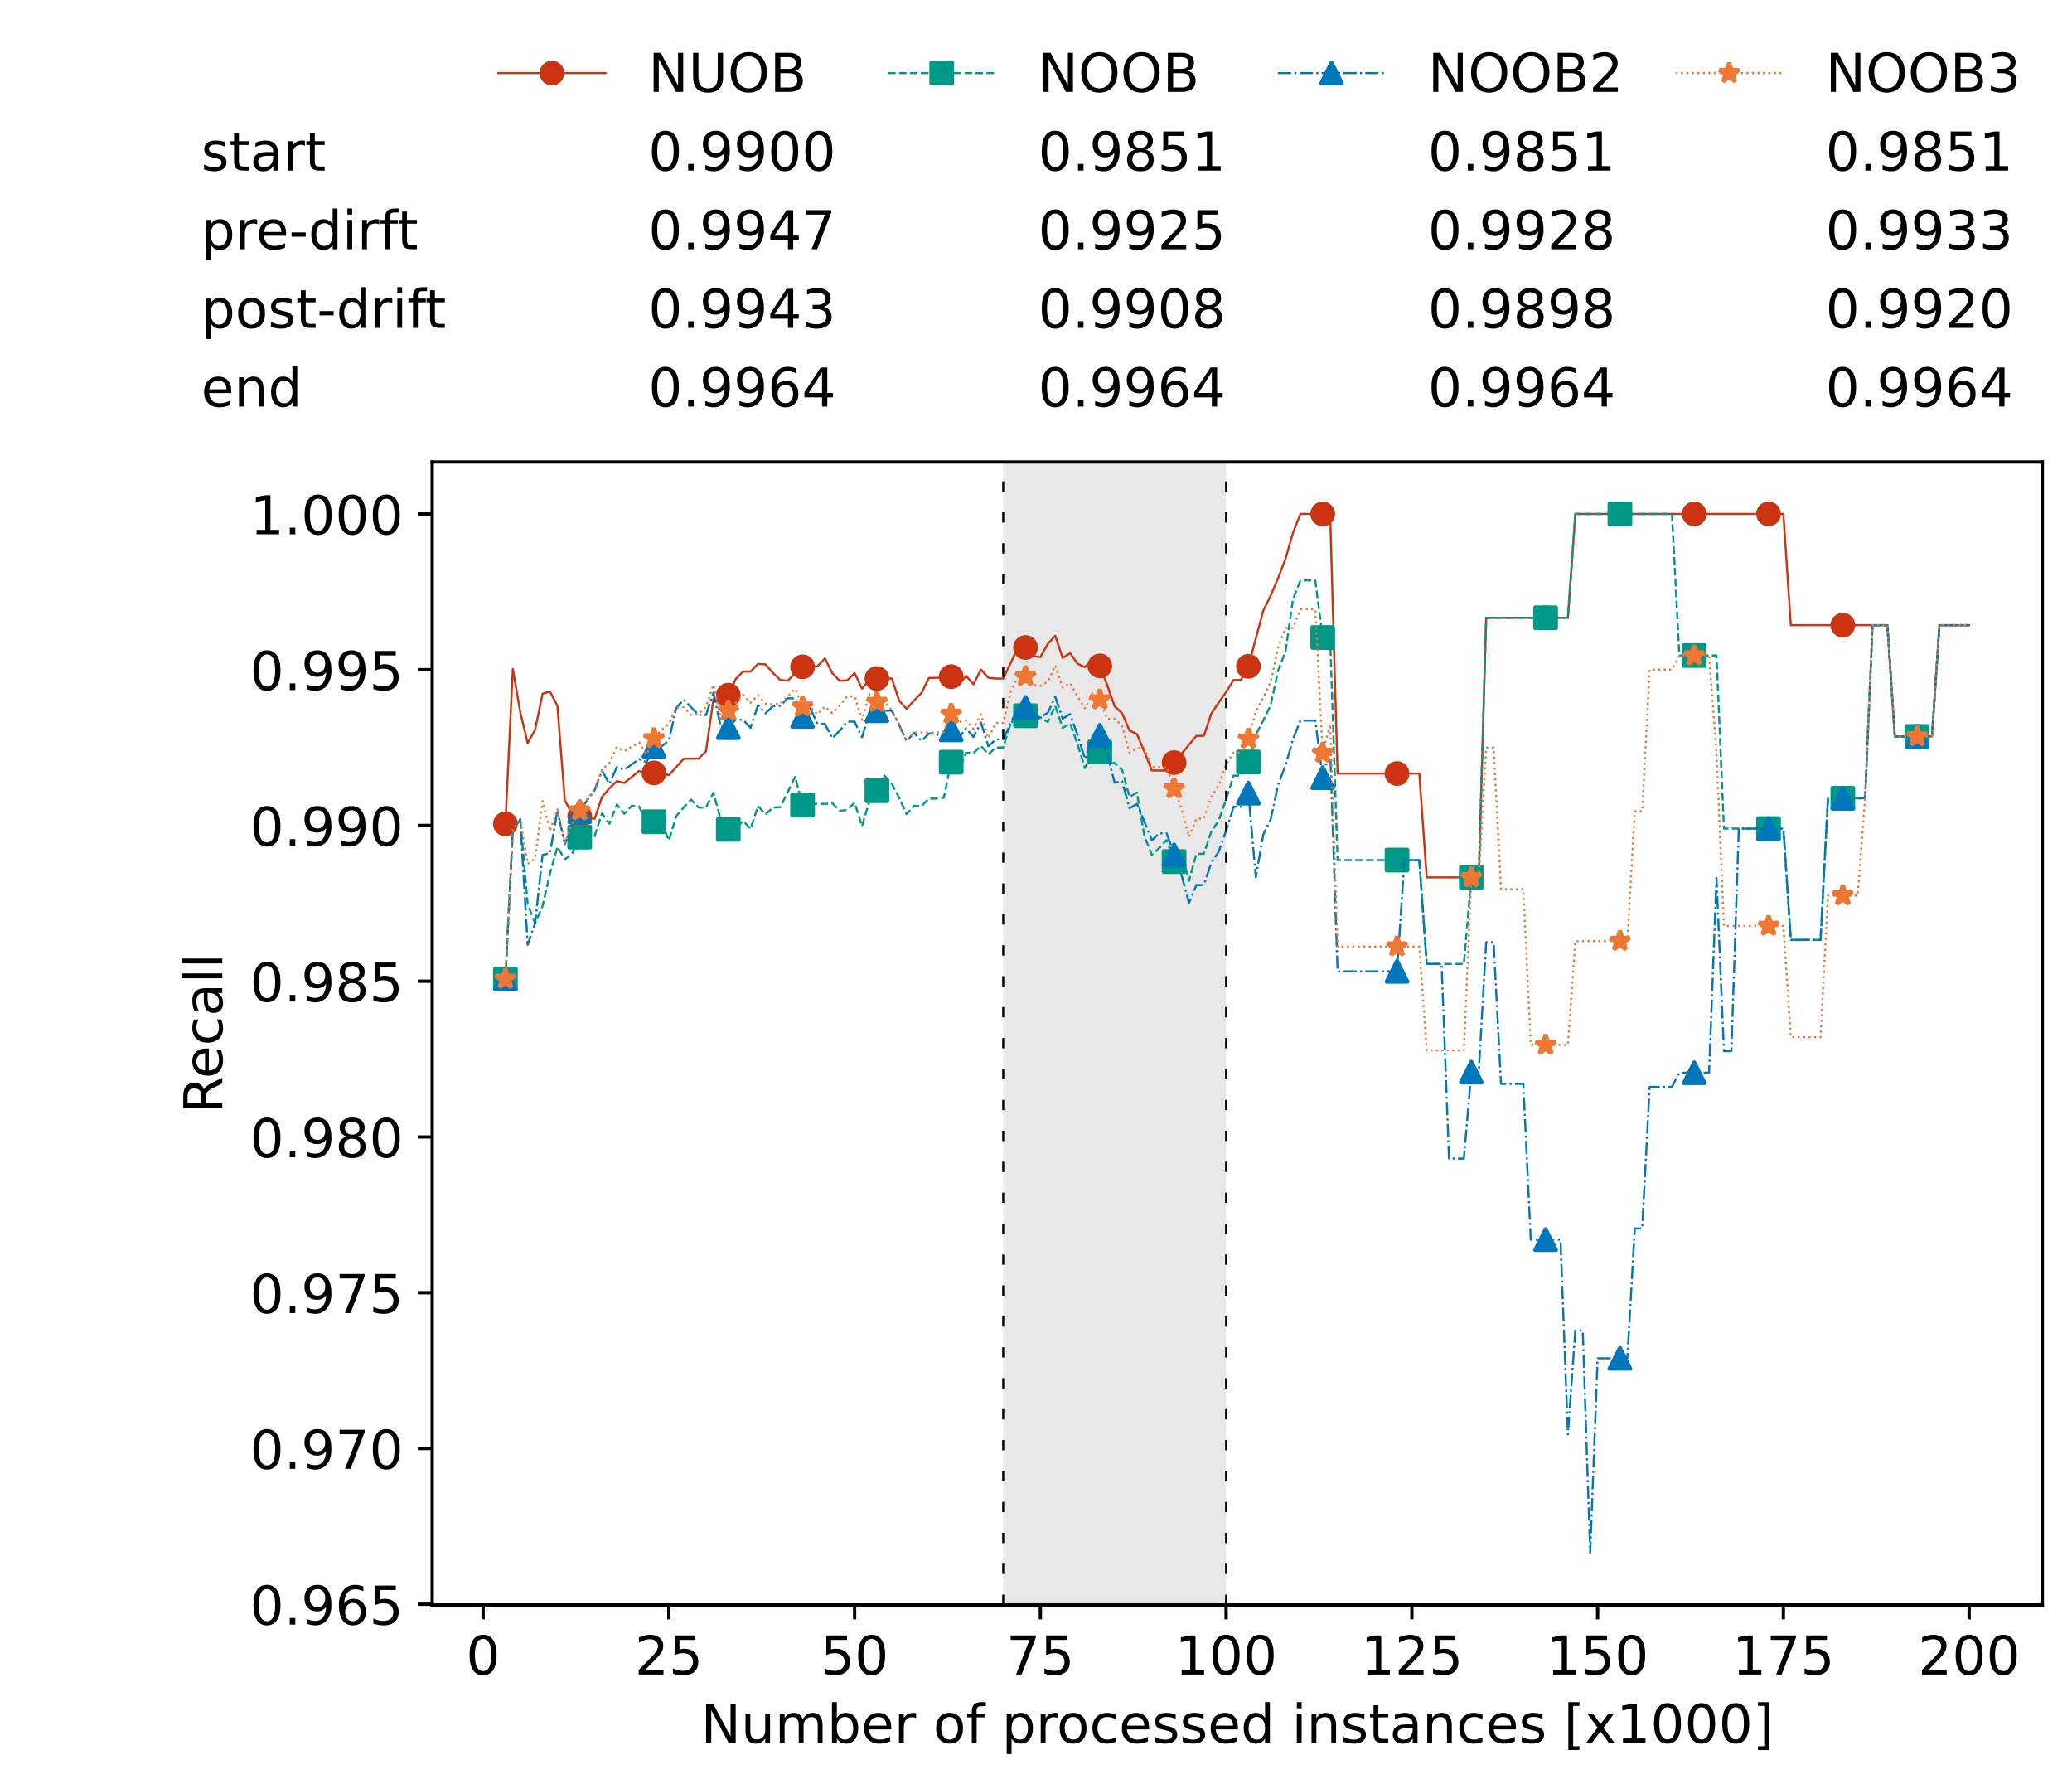 <?xml version="1.0" encoding="utf-8" standalone="no"?>
<!DOCTYPE svg PUBLIC "-//W3C//DTD SVG 1.1//EN"
  "http://www.w3.org/Graphics/SVG/1.1/DTD/svg11.dtd">
<!-- Created with matplotlib (https://matplotlib.org/) -->
<svg height="432.615pt" version="1.1" viewBox="0 0 502.65 432.615" width="502.65pt" xmlns="http://www.w3.org/2000/svg" xmlns:xlink="http://www.w3.org/1999/xlink">
 <defs>
  <style type="text/css">*{stroke-linecap:butt;stroke-linejoin:round;}</style>
 </defs>
 <g id="figure_1">
  <g id="patch_1">
   <path d="M 0 432.615 
L 502.65 432.615 
L 502.65 0 
L 0 0 
z
" style="fill:#ffffff;"/>
  </g>
  <g id="axes_1">
   <g id="patch_2">
    <path d="M 104.85 389.252 
L 495.45 389.252 
L 495.45 112.052 
L 104.85 112.052 
z
" style="fill:#ffffff;"/>
   </g>
   <g id="patch_3">
    <path clip-path="url(#pcecadf747e)" d="M 297.446 389.252 
L 297.446 112.052 
L 243.372 112.052 
L 243.372 389.252 
z
" style="fill:#d3d3d3;opacity:0.5;"/>
   </g>
   <g id="matplotlib.axis_1">
    <g id="xtick_1">
     <g id="line2d_1">
      <defs>
       <path d="M 0 0 
L 0 3.5 
" id="mb1bd4dd5b1" style="stroke:#000000;stroke-width:0.8;"/>
      </defs>
      <g>
       <use style="stroke:#000000;stroke-width:0.8;" x="117.197" xlink:href="#mb1bd4dd5b1" y="389.252"/>
      </g>
     </g>
     <g id="text_1">
      <!-- 0 -->
      <g transform="translate(113.061 406.13)scale(0.13 -0.13)">
       <defs>
        <path d="M 31.781 66.406 
Q 24.172 66.406 20.328 58.906 
Q 16.5 51.422 16.5 36.375 
Q 16.5 21.391 20.328 13.891 
Q 24.172 6.391 31.781 6.391 
Q 39.453 6.391 43.281 13.891 
Q 47.125 21.391 47.125 36.375 
Q 47.125 51.422 43.281 58.906 
Q 39.453 66.406 31.781 66.406 
z
M 31.781 74.219 
Q 44.047 74.219 50.516 64.516 
Q 56.984 54.828 56.984 36.375 
Q 56.984 17.969 50.516 8.266 
Q 44.047 -1.422 31.781 -1.422 
Q 19.531 -1.422 13.062 8.266 
Q 6.594 17.969 6.594 36.375 
Q 6.594 54.828 13.062 64.516 
Q 19.531 74.219 31.781 74.219 
z
" id="DejaVuSans-48"/>
       </defs>
       <use xlink:href="#DejaVuSans-48"/>
      </g>
     </g>
    </g>
    <g id="xtick_2">
     <g id="line2d_2">
      <g>
       <use style="stroke:#000000;stroke-width:0.8;" x="162.259" xlink:href="#mb1bd4dd5b1" y="389.252"/>
      </g>
     </g>
     <g id="text_2">
      <!-- 25 -->
      <g transform="translate(153.988 406.13)scale(0.13 -0.13)">
       <defs>
        <path d="M 19.188 8.297 
L 53.609 8.297 
L 53.609 0 
L 7.328 0 
L 7.328 8.297 
Q 12.938 14.109 22.625 23.891 
Q 32.328 33.688 34.812 36.531 
Q 39.547 41.844 41.422 45.531 
Q 43.312 49.219 43.312 52.781 
Q 43.312 58.594 39.234 62.25 
Q 35.156 65.922 28.609 65.922 
Q 23.969 65.922 18.812 64.312 
Q 13.672 62.703 7.812 59.422 
L 7.812 69.391 
Q 13.766 71.781 18.938 73 
Q 24.125 74.219 28.422 74.219 
Q 39.75 74.219 46.484 68.547 
Q 53.219 62.891 53.219 53.422 
Q 53.219 48.922 51.531 44.891 
Q 49.859 40.875 45.406 35.406 
Q 44.188 33.984 37.641 27.219 
Q 31.109 20.453 19.188 8.297 
z
" id="DejaVuSans-50"/>
        <path d="M 10.797 72.906 
L 49.516 72.906 
L 49.516 64.594 
L 19.828 64.594 
L 19.828 46.734 
Q 21.969 47.469 24.109 47.828 
Q 26.266 48.188 28.422 48.188 
Q 40.625 48.188 47.75 41.5 
Q 54.891 34.812 54.891 23.391 
Q 54.891 11.625 47.562 5.094 
Q 40.234 -1.422 26.906 -1.422 
Q 22.312 -1.422 17.547 -0.641 
Q 12.797 0.141 7.719 1.703 
L 7.719 11.625 
Q 12.109 9.234 16.797 8.062 
Q 21.484 6.891 26.703 6.891 
Q 35.156 6.891 40.078 11.328 
Q 45.016 15.766 45.016 23.391 
Q 45.016 31 40.078 35.438 
Q 35.156 39.891 26.703 39.891 
Q 22.75 39.891 18.812 39.016 
Q 14.891 38.141 10.797 36.281 
z
" id="DejaVuSans-53"/>
       </defs>
       <use xlink:href="#DejaVuSans-50"/>
       <use x="63.623" xlink:href="#DejaVuSans-53"/>
      </g>
     </g>
    </g>
    <g id="xtick_3">
     <g id="line2d_3">
      <g>
       <use style="stroke:#000000;stroke-width:0.8;" x="207.322" xlink:href="#mb1bd4dd5b1" y="389.252"/>
      </g>
     </g>
     <g id="text_3">
      <!-- 50 -->
      <g transform="translate(199.05 406.13)scale(0.13 -0.13)">
       <use xlink:href="#DejaVuSans-53"/>
       <use x="63.623" xlink:href="#DejaVuSans-48"/>
      </g>
     </g>
    </g>
    <g id="xtick_4">
     <g id="line2d_4">
      <g>
       <use style="stroke:#000000;stroke-width:0.8;" x="252.384" xlink:href="#mb1bd4dd5b1" y="389.252"/>
      </g>
     </g>
     <g id="text_4">
      <!-- 75 -->
      <g transform="translate(244.113 406.13)scale(0.13 -0.13)">
       <defs>
        <path d="M 8.203 72.906 
L 55.078 72.906 
L 55.078 68.703 
L 28.609 0 
L 18.312 0 
L 43.219 64.594 
L 8.203 64.594 
z
" id="DejaVuSans-55"/>
       </defs>
       <use xlink:href="#DejaVuSans-55"/>
       <use x="63.623" xlink:href="#DejaVuSans-53"/>
      </g>
     </g>
    </g>
    <g id="xtick_5">
     <g id="line2d_5">
      <g>
       <use style="stroke:#000000;stroke-width:0.8;" x="297.446" xlink:href="#mb1bd4dd5b1" y="389.252"/>
      </g>
     </g>
     <g id="text_5">
      <!-- 100 -->
      <g transform="translate(285.039 406.13)scale(0.13 -0.13)">
       <defs>
        <path d="M 12.406 8.297 
L 28.516 8.297 
L 28.516 63.922 
L 10.984 60.406 
L 10.984 69.391 
L 28.422 72.906 
L 38.281 72.906 
L 38.281 8.297 
L 54.391 8.297 
L 54.391 0 
L 12.406 0 
z
" id="DejaVuSans-49"/>
       </defs>
       <use xlink:href="#DejaVuSans-49"/>
       <use x="63.623" xlink:href="#DejaVuSans-48"/>
       <use x="127.246" xlink:href="#DejaVuSans-48"/>
      </g>
     </g>
    </g>
    <g id="xtick_6">
     <g id="line2d_6">
      <g>
       <use style="stroke:#000000;stroke-width:0.8;" x="342.509" xlink:href="#mb1bd4dd5b1" y="389.252"/>
      </g>
     </g>
     <g id="text_6">
      <!-- 125 -->
      <g transform="translate(330.102 406.13)scale(0.13 -0.13)">
       <use xlink:href="#DejaVuSans-49"/>
       <use x="63.623" xlink:href="#DejaVuSans-50"/>
       <use x="127.246" xlink:href="#DejaVuSans-53"/>
      </g>
     </g>
    </g>
    <g id="xtick_7">
     <g id="line2d_7">
      <g>
       <use style="stroke:#000000;stroke-width:0.8;" x="387.571" xlink:href="#mb1bd4dd5b1" y="389.252"/>
      </g>
     </g>
     <g id="text_7">
      <!-- 150 -->
      <g transform="translate(375.164 406.13)scale(0.13 -0.13)">
       <use xlink:href="#DejaVuSans-49"/>
       <use x="63.623" xlink:href="#DejaVuSans-53"/>
       <use x="127.246" xlink:href="#DejaVuSans-48"/>
      </g>
     </g>
    </g>
    <g id="xtick_8">
     <g id="line2d_8">
      <g>
       <use style="stroke:#000000;stroke-width:0.8;" x="432.633" xlink:href="#mb1bd4dd5b1" y="389.252"/>
      </g>
     </g>
     <g id="text_8">
      <!-- 175 -->
      <g transform="translate(420.226 406.13)scale(0.13 -0.13)">
       <use xlink:href="#DejaVuSans-49"/>
       <use x="63.623" xlink:href="#DejaVuSans-55"/>
       <use x="127.246" xlink:href="#DejaVuSans-53"/>
      </g>
     </g>
    </g>
    <g id="xtick_9">
     <g id="line2d_9">
      <g>
       <use style="stroke:#000000;stroke-width:0.8;" x="477.695" xlink:href="#mb1bd4dd5b1" y="389.252"/>
      </g>
     </g>
     <g id="text_9">
      <!-- 200 -->
      <g transform="translate(465.289 406.13)scale(0.13 -0.13)">
       <use xlink:href="#DejaVuSans-50"/>
       <use x="63.623" xlink:href="#DejaVuSans-48"/>
       <use x="127.246" xlink:href="#DejaVuSans-48"/>
      </g>
     </g>
    </g>
    <g id="text_10">
     <!-- Number of processed instances [x1000] -->
     <g transform="translate(170.025 422.711)scale(0.13 -0.13)">
      <defs>
       <path d="M 9.812 72.906 
L 23.094 72.906 
L 55.422 11.922 
L 55.422 72.906 
L 64.984 72.906 
L 64.984 0 
L 51.703 0 
L 19.391 60.984 
L 19.391 0 
L 9.812 0 
z
" id="DejaVuSans-78"/>
       <path d="M 8.5 21.578 
L 8.5 54.688 
L 17.484 54.688 
L 17.484 21.922 
Q 17.484 14.156 20.5 10.266 
Q 23.531 6.391 29.594 6.391 
Q 36.859 6.391 41.078 11.031 
Q 45.312 15.672 45.312 23.688 
L 45.312 54.688 
L 54.297 54.688 
L 54.297 0 
L 45.312 0 
L 45.312 8.406 
Q 42.047 3.422 37.719 1 
Q 33.406 -1.422 27.688 -1.422 
Q 18.266 -1.422 13.375 4.438 
Q 8.5 10.297 8.5 21.578 
z
M 31.109 56 
z
" id="DejaVuSans-117"/>
       <path d="M 52 44.188 
Q 55.375 50.25 60.062 53.125 
Q 64.75 56 71.094 56 
Q 79.641 56 84.281 50.016 
Q 88.922 44.047 88.922 33.016 
L 88.922 0 
L 79.891 0 
L 79.891 32.719 
Q 79.891 40.578 77.094 44.375 
Q 74.312 48.188 68.609 48.188 
Q 61.625 48.188 57.562 43.547 
Q 53.516 38.922 53.516 30.906 
L 53.516 0 
L 44.484 0 
L 44.484 32.719 
Q 44.484 40.625 41.703 44.406 
Q 38.922 48.188 33.109 48.188 
Q 26.219 48.188 22.156 43.531 
Q 18.109 38.875 18.109 30.906 
L 18.109 0 
L 9.078 0 
L 9.078 54.688 
L 18.109 54.688 
L 18.109 46.188 
Q 21.188 51.219 25.484 53.609 
Q 29.781 56 35.688 56 
Q 41.656 56 45.828 52.969 
Q 50 49.953 52 44.188 
z
" id="DejaVuSans-109"/>
       <path d="M 48.688 27.297 
Q 48.688 37.203 44.609 42.844 
Q 40.531 48.484 33.406 48.484 
Q 26.266 48.484 22.188 42.844 
Q 18.109 37.203 18.109 27.297 
Q 18.109 17.391 22.188 11.75 
Q 26.266 6.109 33.406 6.109 
Q 40.531 6.109 44.609 11.75 
Q 48.688 17.391 48.688 27.297 
z
M 18.109 46.391 
Q 20.953 51.266 25.266 53.625 
Q 29.594 56 35.594 56 
Q 45.562 56 51.781 48.094 
Q 58.016 40.188 58.016 27.297 
Q 58.016 14.406 51.781 6.484 
Q 45.562 -1.422 35.594 -1.422 
Q 29.594 -1.422 25.266 0.953 
Q 20.953 3.328 18.109 8.203 
L 18.109 0 
L 9.078 0 
L 9.078 75.984 
L 18.109 75.984 
z
" id="DejaVuSans-98"/>
       <path d="M 56.203 29.594 
L 56.203 25.203 
L 14.891 25.203 
Q 15.484 15.922 20.484 11.062 
Q 25.484 6.203 34.422 6.203 
Q 39.594 6.203 44.453 7.469 
Q 49.312 8.734 54.109 11.281 
L 54.109 2.781 
Q 49.266 0.734 44.188 -0.344 
Q 39.109 -1.422 33.891 -1.422 
Q 20.797 -1.422 13.156 6.188 
Q 5.516 13.812 5.516 26.812 
Q 5.516 40.234 12.766 48.109 
Q 20.016 56 32.328 56 
Q 43.359 56 49.781 48.891 
Q 56.203 41.797 56.203 29.594 
z
M 47.219 32.234 
Q 47.125 39.594 43.094 43.984 
Q 39.062 48.391 32.422 48.391 
Q 24.906 48.391 20.391 44.141 
Q 15.875 39.891 15.188 32.172 
z
" id="DejaVuSans-101"/>
       <path d="M 41.109 46.297 
Q 39.594 47.172 37.812 47.578 
Q 36.031 48 33.891 48 
Q 26.266 48 22.188 43.047 
Q 18.109 38.094 18.109 28.812 
L 18.109 0 
L 9.078 0 
L 9.078 54.688 
L 18.109 54.688 
L 18.109 46.188 
Q 20.953 51.172 25.484 53.578 
Q 30.031 56 36.531 56 
Q 37.453 56 38.578 55.875 
Q 39.703 55.766 41.062 55.516 
z
" id="DejaVuSans-114"/>
       <path id="DejaVuSans-32"/>
       <path d="M 30.609 48.391 
Q 23.391 48.391 19.188 42.75 
Q 14.984 37.109 14.984 27.297 
Q 14.984 17.484 19.156 11.844 
Q 23.344 6.203 30.609 6.203 
Q 37.797 6.203 41.984 11.859 
Q 46.188 17.531 46.188 27.297 
Q 46.188 37.016 41.984 42.703 
Q 37.797 48.391 30.609 48.391 
z
M 30.609 56 
Q 42.328 56 49.016 48.375 
Q 55.719 40.766 55.719 27.297 
Q 55.719 13.875 49.016 6.219 
Q 42.328 -1.422 30.609 -1.422 
Q 18.844 -1.422 12.172 6.219 
Q 5.516 13.875 5.516 27.297 
Q 5.516 40.766 12.172 48.375 
Q 18.844 56 30.609 56 
z
" id="DejaVuSans-111"/>
       <path d="M 37.109 75.984 
L 37.109 68.5 
L 28.516 68.5 
Q 23.688 68.5 21.797 66.547 
Q 19.922 64.594 19.922 59.516 
L 19.922 54.688 
L 34.719 54.688 
L 34.719 47.703 
L 19.922 47.703 
L 19.922 0 
L 10.891 0 
L 10.891 47.703 
L 2.297 47.703 
L 2.297 54.688 
L 10.891 54.688 
L 10.891 58.5 
Q 10.891 67.625 15.141 71.797 
Q 19.391 75.984 28.609 75.984 
z
" id="DejaVuSans-102"/>
       <path d="M 18.109 8.203 
L 18.109 -20.797 
L 9.078 -20.797 
L 9.078 54.688 
L 18.109 54.688 
L 18.109 46.391 
Q 20.953 51.266 25.266 53.625 
Q 29.594 56 35.594 56 
Q 45.562 56 51.781 48.094 
Q 58.016 40.188 58.016 27.297 
Q 58.016 14.406 51.781 6.484 
Q 45.562 -1.422 35.594 -1.422 
Q 29.594 -1.422 25.266 0.953 
Q 20.953 3.328 18.109 8.203 
z
M 48.688 27.297 
Q 48.688 37.203 44.609 42.844 
Q 40.531 48.484 33.406 48.484 
Q 26.266 48.484 22.188 42.844 
Q 18.109 37.203 18.109 27.297 
Q 18.109 17.391 22.188 11.75 
Q 26.266 6.109 33.406 6.109 
Q 40.531 6.109 44.609 11.75 
Q 48.688 17.391 48.688 27.297 
z
" id="DejaVuSans-112"/>
       <path d="M 48.781 52.594 
L 48.781 44.188 
Q 44.969 46.297 41.141 47.344 
Q 37.312 48.391 33.406 48.391 
Q 24.656 48.391 19.812 42.844 
Q 14.984 37.312 14.984 27.297 
Q 14.984 17.281 19.812 11.734 
Q 24.656 6.203 33.406 6.203 
Q 37.312 6.203 41.141 7.25 
Q 44.969 8.297 48.781 10.406 
L 48.781 2.094 
Q 45.016 0.344 40.984 -0.531 
Q 36.969 -1.422 32.422 -1.422 
Q 20.062 -1.422 12.781 6.344 
Q 5.516 14.109 5.516 27.297 
Q 5.516 40.672 12.859 48.328 
Q 20.219 56 33.016 56 
Q 37.156 56 41.109 55.141 
Q 45.062 54.297 48.781 52.594 
z
" id="DejaVuSans-99"/>
       <path d="M 44.281 53.078 
L 44.281 44.578 
Q 40.484 46.531 36.375 47.5 
Q 32.281 48.484 27.875 48.484 
Q 21.188 48.484 17.844 46.438 
Q 14.5 44.391 14.5 40.281 
Q 14.5 37.156 16.891 35.375 
Q 19.281 33.594 26.516 31.984 
L 29.594 31.297 
Q 39.156 29.25 43.188 25.516 
Q 47.219 21.781 47.219 15.094 
Q 47.219 7.469 41.188 3.016 
Q 35.156 -1.422 24.609 -1.422 
Q 20.219 -1.422 15.453 -0.562 
Q 10.688 0.297 5.422 2 
L 5.422 11.281 
Q 10.406 8.688 15.234 7.391 
Q 20.062 6.109 24.812 6.109 
Q 31.156 6.109 34.562 8.281 
Q 37.984 10.453 37.984 14.406 
Q 37.984 18.062 35.516 20.016 
Q 33.062 21.969 24.703 23.781 
L 21.578 24.516 
Q 13.234 26.266 9.516 29.906 
Q 5.812 33.547 5.812 39.891 
Q 5.812 47.609 11.281 51.797 
Q 16.75 56 26.812 56 
Q 31.781 56 36.172 55.266 
Q 40.578 54.547 44.281 53.078 
z
" id="DejaVuSans-115"/>
       <path d="M 45.406 46.391 
L 45.406 75.984 
L 54.391 75.984 
L 54.391 0 
L 45.406 0 
L 45.406 8.203 
Q 42.578 3.328 38.25 0.953 
Q 33.938 -1.422 27.875 -1.422 
Q 17.969 -1.422 11.734 6.484 
Q 5.516 14.406 5.516 27.297 
Q 5.516 40.188 11.734 48.094 
Q 17.969 56 27.875 56 
Q 33.938 56 38.25 53.625 
Q 42.578 51.266 45.406 46.391 
z
M 14.797 27.297 
Q 14.797 17.391 18.875 11.75 
Q 22.953 6.109 30.078 6.109 
Q 37.203 6.109 41.297 11.75 
Q 45.406 17.391 45.406 27.297 
Q 45.406 37.203 41.297 42.844 
Q 37.203 48.484 30.078 48.484 
Q 22.953 48.484 18.875 42.844 
Q 14.797 37.203 14.797 27.297 
z
" id="DejaVuSans-100"/>
       <path d="M 9.422 54.688 
L 18.406 54.688 
L 18.406 0 
L 9.422 0 
z
M 9.422 75.984 
L 18.406 75.984 
L 18.406 64.594 
L 9.422 64.594 
z
" id="DejaVuSans-105"/>
       <path d="M 54.891 33.016 
L 54.891 0 
L 45.906 0 
L 45.906 32.719 
Q 45.906 40.484 42.875 44.328 
Q 39.844 48.188 33.797 48.188 
Q 26.516 48.188 22.312 43.547 
Q 18.109 38.922 18.109 30.906 
L 18.109 0 
L 9.078 0 
L 9.078 54.688 
L 18.109 54.688 
L 18.109 46.188 
Q 21.344 51.125 25.703 53.562 
Q 30.078 56 35.797 56 
Q 45.219 56 50.047 50.172 
Q 54.891 44.344 54.891 33.016 
z
" id="DejaVuSans-110"/>
       <path d="M 18.312 70.219 
L 18.312 54.688 
L 36.812 54.688 
L 36.812 47.703 
L 18.312 47.703 
L 18.312 18.016 
Q 18.312 11.328 20.141 9.422 
Q 21.969 7.516 27.594 7.516 
L 36.812 7.516 
L 36.812 0 
L 27.594 0 
Q 17.188 0 13.234 3.875 
Q 9.281 7.766 9.281 18.016 
L 9.281 47.703 
L 2.688 47.703 
L 2.688 54.688 
L 9.281 54.688 
L 9.281 70.219 
z
" id="DejaVuSans-116"/>
       <path d="M 34.281 27.484 
Q 23.391 27.484 19.188 25 
Q 14.984 22.516 14.984 16.5 
Q 14.984 11.719 18.141 8.906 
Q 21.297 6.109 26.703 6.109 
Q 34.188 6.109 38.703 11.406 
Q 43.219 16.703 43.219 25.484 
L 43.219 27.484 
z
M 52.203 31.203 
L 52.203 0 
L 43.219 0 
L 43.219 8.297 
Q 40.141 3.328 35.547 0.953 
Q 30.953 -1.422 24.312 -1.422 
Q 15.922 -1.422 10.953 3.297 
Q 6 8.016 6 15.922 
Q 6 25.141 12.172 29.828 
Q 18.359 34.516 30.609 34.516 
L 43.219 34.516 
L 43.219 35.406 
Q 43.219 41.609 39.141 45 
Q 35.062 48.391 27.688 48.391 
Q 23 48.391 18.547 47.266 
Q 14.109 46.141 10.016 43.891 
L 10.016 52.203 
Q 14.938 54.109 19.578 55.047 
Q 24.219 56 28.609 56 
Q 40.484 56 46.344 49.844 
Q 52.203 43.703 52.203 31.203 
z
" id="DejaVuSans-97"/>
       <path d="M 8.594 75.984 
L 29.297 75.984 
L 29.297 69 
L 17.578 69 
L 17.578 -6.203 
L 29.297 -6.203 
L 29.297 -13.188 
L 8.594 -13.188 
z
" id="DejaVuSans-91"/>
       <path d="M 54.891 54.688 
L 35.109 28.078 
L 55.906 0 
L 45.312 0 
L 29.391 21.484 
L 13.484 0 
L 2.875 0 
L 24.125 28.609 
L 4.688 54.688 
L 15.281 54.688 
L 29.781 35.203 
L 44.281 54.688 
z
" id="DejaVuSans-120"/>
       <path d="M 30.422 75.984 
L 30.422 -13.188 
L 9.719 -13.188 
L 9.719 -6.203 
L 21.391 -6.203 
L 21.391 69 
L 9.719 69 
L 9.719 75.984 
z
" id="DejaVuSans-93"/>
      </defs>
      <use xlink:href="#DejaVuSans-78"/>
      <use x="74.805" xlink:href="#DejaVuSans-117"/>
      <use x="138.184" xlink:href="#DejaVuSans-109"/>
      <use x="235.596" xlink:href="#DejaVuSans-98"/>
      <use x="299.072" xlink:href="#DejaVuSans-101"/>
      <use x="360.596" xlink:href="#DejaVuSans-114"/>
      <use x="401.709" xlink:href="#DejaVuSans-32"/>
      <use x="433.496" xlink:href="#DejaVuSans-111"/>
      <use x="494.678" xlink:href="#DejaVuSans-102"/>
      <use x="529.883" xlink:href="#DejaVuSans-32"/>
      <use x="561.67" xlink:href="#DejaVuSans-112"/>
      <use x="625.146" xlink:href="#DejaVuSans-114"/>
      <use x="664.01" xlink:href="#DejaVuSans-111"/>
      <use x="725.191" xlink:href="#DejaVuSans-99"/>
      <use x="780.172" xlink:href="#DejaVuSans-101"/>
      <use x="841.695" xlink:href="#DejaVuSans-115"/>
      <use x="893.795" xlink:href="#DejaVuSans-115"/>
      <use x="945.895" xlink:href="#DejaVuSans-101"/>
      <use x="1007.418" xlink:href="#DejaVuSans-100"/>
      <use x="1070.895" xlink:href="#DejaVuSans-32"/>
      <use x="1102.682" xlink:href="#DejaVuSans-105"/>
      <use x="1130.465" xlink:href="#DejaVuSans-110"/>
      <use x="1193.844" xlink:href="#DejaVuSans-115"/>
      <use x="1245.943" xlink:href="#DejaVuSans-116"/>
      <use x="1285.152" xlink:href="#DejaVuSans-97"/>
      <use x="1346.432" xlink:href="#DejaVuSans-110"/>
      <use x="1409.811" xlink:href="#DejaVuSans-99"/>
      <use x="1464.791" xlink:href="#DejaVuSans-101"/>
      <use x="1526.314" xlink:href="#DejaVuSans-115"/>
      <use x="1578.414" xlink:href="#DejaVuSans-32"/>
      <use x="1610.201" xlink:href="#DejaVuSans-91"/>
      <use x="1649.215" xlink:href="#DejaVuSans-120"/>
      <use x="1708.395" xlink:href="#DejaVuSans-49"/>
      <use x="1772.018" xlink:href="#DejaVuSans-48"/>
      <use x="1835.641" xlink:href="#DejaVuSans-48"/>
      <use x="1899.264" xlink:href="#DejaVuSans-48"/>
      <use x="1962.887" xlink:href="#DejaVuSans-93"/>
     </g>
    </g>
   </g>
   <g id="matplotlib.axis_2">
    <g id="ytick_1">
     <g id="line2d_10">
      <defs>
       <path d="M 0 0 
L -3.5 0 
" id="m74ef986e9b" style="stroke:#000000;stroke-width:0.8;"/>
      </defs>
      <g>
       <use style="stroke:#000000;stroke-width:0.8;" x="104.85" xlink:href="#m74ef986e9b" y="389.08"/>
      </g>
     </g>
     <g id="text_11">
      <!-- 0.965 -->
      <g transform="translate(60.633 394.019)scale(0.13 -0.13)">
       <defs>
        <path d="M 10.688 12.406 
L 21 12.406 
L 21 0 
L 10.688 0 
z
" id="DejaVuSans-46"/>
        <path d="M 10.984 1.516 
L 10.984 10.5 
Q 14.703 8.734 18.5 7.812 
Q 22.312 6.891 25.984 6.891 
Q 35.75 6.891 40.891 13.453 
Q 46.047 20.016 46.781 33.406 
Q 43.953 29.203 39.594 26.953 
Q 35.25 24.703 29.984 24.703 
Q 19.047 24.703 12.672 31.312 
Q 6.297 37.938 6.297 49.422 
Q 6.297 60.641 12.938 67.422 
Q 19.578 74.219 30.609 74.219 
Q 43.266 74.219 49.922 64.516 
Q 56.594 54.828 56.594 36.375 
Q 56.594 19.141 48.406 8.859 
Q 40.234 -1.422 26.422 -1.422 
Q 22.703 -1.422 18.891 -0.688 
Q 15.094 0.047 10.984 1.516 
z
M 30.609 32.422 
Q 37.25 32.422 41.125 36.953 
Q 45.016 41.5 45.016 49.422 
Q 45.016 57.281 41.125 61.844 
Q 37.25 66.406 30.609 66.406 
Q 23.969 66.406 20.094 61.844 
Q 16.219 57.281 16.219 49.422 
Q 16.219 41.5 20.094 36.953 
Q 23.969 32.422 30.609 32.422 
z
" id="DejaVuSans-57"/>
        <path d="M 33.016 40.375 
Q 26.375 40.375 22.484 35.828 
Q 18.609 31.297 18.609 23.391 
Q 18.609 15.531 22.484 10.953 
Q 26.375 6.391 33.016 6.391 
Q 39.656 6.391 43.531 10.953 
Q 47.406 15.531 47.406 23.391 
Q 47.406 31.297 43.531 35.828 
Q 39.656 40.375 33.016 40.375 
z
M 52.594 71.297 
L 52.594 62.312 
Q 48.875 64.062 45.094 64.984 
Q 41.312 65.922 37.594 65.922 
Q 27.828 65.922 22.672 59.328 
Q 17.531 52.734 16.797 39.406 
Q 19.672 43.656 24.016 45.922 
Q 28.375 48.188 33.594 48.188 
Q 44.578 48.188 50.953 41.516 
Q 57.328 34.859 57.328 23.391 
Q 57.328 12.156 50.688 5.359 
Q 44.047 -1.422 33.016 -1.422 
Q 20.359 -1.422 13.672 8.266 
Q 6.984 17.969 6.984 36.375 
Q 6.984 53.656 15.188 63.938 
Q 23.391 74.219 37.203 74.219 
Q 40.922 74.219 44.703 73.484 
Q 48.484 72.75 52.594 71.297 
z
" id="DejaVuSans-54"/>
       </defs>
       <use xlink:href="#DejaVuSans-48"/>
       <use x="63.623" xlink:href="#DejaVuSans-46"/>
       <use x="95.41" xlink:href="#DejaVuSans-57"/>
       <use x="159.033" xlink:href="#DejaVuSans-54"/>
       <use x="222.656" xlink:href="#DejaVuSans-53"/>
      </g>
     </g>
    </g>
    <g id="ytick_2">
     <g id="line2d_11">
      <g>
       <use style="stroke:#000000;stroke-width:0.8;" x="104.85" xlink:href="#m74ef986e9b" y="351.305"/>
      </g>
     </g>
     <g id="text_12">
      <!-- 0.970 -->
      <g transform="translate(60.633 356.244)scale(0.13 -0.13)">
       <use xlink:href="#DejaVuSans-48"/>
       <use x="63.623" xlink:href="#DejaVuSans-46"/>
       <use x="95.41" xlink:href="#DejaVuSans-57"/>
       <use x="159.033" xlink:href="#DejaVuSans-55"/>
       <use x="222.656" xlink:href="#DejaVuSans-48"/>
      </g>
     </g>
    </g>
    <g id="ytick_3">
     <g id="line2d_12">
      <g>
       <use style="stroke:#000000;stroke-width:0.8;" x="104.85" xlink:href="#m74ef986e9b" y="313.529"/>
      </g>
     </g>
     <g id="text_13">
      <!-- 0.975 -->
      <g transform="translate(60.633 318.468)scale(0.13 -0.13)">
       <use xlink:href="#DejaVuSans-48"/>
       <use x="63.623" xlink:href="#DejaVuSans-46"/>
       <use x="95.41" xlink:href="#DejaVuSans-57"/>
       <use x="159.033" xlink:href="#DejaVuSans-55"/>
       <use x="222.656" xlink:href="#DejaVuSans-53"/>
      </g>
     </g>
    </g>
    <g id="ytick_4">
     <g id="line2d_13">
      <g>
       <use style="stroke:#000000;stroke-width:0.8;" x="104.85" xlink:href="#m74ef986e9b" y="275.754"/>
      </g>
     </g>
     <g id="text_14">
      <!-- 0.980 -->
      <g transform="translate(60.633 280.693)scale(0.13 -0.13)">
       <defs>
        <path d="M 31.781 34.625 
Q 24.75 34.625 20.719 30.859 
Q 16.703 27.094 16.703 20.516 
Q 16.703 13.922 20.719 10.156 
Q 24.75 6.391 31.781 6.391 
Q 38.812 6.391 42.859 10.172 
Q 46.922 13.969 46.922 20.516 
Q 46.922 27.094 42.891 30.859 
Q 38.875 34.625 31.781 34.625 
z
M 21.922 38.812 
Q 15.578 40.375 12.031 44.719 
Q 8.5 49.078 8.5 55.328 
Q 8.5 64.062 14.719 69.141 
Q 20.953 74.219 31.781 74.219 
Q 42.672 74.219 48.875 69.141 
Q 55.078 64.062 55.078 55.328 
Q 55.078 49.078 51.531 44.719 
Q 48 40.375 41.703 38.812 
Q 48.828 37.156 52.797 32.312 
Q 56.781 27.484 56.781 20.516 
Q 56.781 9.906 50.312 4.234 
Q 43.844 -1.422 31.781 -1.422 
Q 19.734 -1.422 13.25 4.234 
Q 6.781 9.906 6.781 20.516 
Q 6.781 27.484 10.781 32.312 
Q 14.797 37.156 21.922 38.812 
z
M 18.312 54.391 
Q 18.312 48.734 21.844 45.562 
Q 25.391 42.391 31.781 42.391 
Q 38.141 42.391 41.719 45.562 
Q 45.312 48.734 45.312 54.391 
Q 45.312 60.062 41.719 63.234 
Q 38.141 66.406 31.781 66.406 
Q 25.391 66.406 21.844 63.234 
Q 18.312 60.062 18.312 54.391 
z
" id="DejaVuSans-56"/>
       </defs>
       <use xlink:href="#DejaVuSans-48"/>
       <use x="63.623" xlink:href="#DejaVuSans-46"/>
       <use x="95.41" xlink:href="#DejaVuSans-57"/>
       <use x="159.033" xlink:href="#DejaVuSans-56"/>
       <use x="222.656" xlink:href="#DejaVuSans-48"/>
      </g>
     </g>
    </g>
    <g id="ytick_5">
     <g id="line2d_14">
      <g>
       <use style="stroke:#000000;stroke-width:0.8;" x="104.85" xlink:href="#m74ef986e9b" y="237.978"/>
      </g>
     </g>
     <g id="text_15">
      <!-- 0.985 -->
      <g transform="translate(60.633 242.917)scale(0.13 -0.13)">
       <use xlink:href="#DejaVuSans-48"/>
       <use x="63.623" xlink:href="#DejaVuSans-46"/>
       <use x="95.41" xlink:href="#DejaVuSans-57"/>
       <use x="159.033" xlink:href="#DejaVuSans-56"/>
       <use x="222.656" xlink:href="#DejaVuSans-53"/>
      </g>
     </g>
    </g>
    <g id="ytick_6">
     <g id="line2d_15">
      <g>
       <use style="stroke:#000000;stroke-width:0.8;" x="104.85" xlink:href="#m74ef986e9b" y="200.203"/>
      </g>
     </g>
     <g id="text_16">
      <!-- 0.990 -->
      <g transform="translate(60.633 205.142)scale(0.13 -0.13)">
       <use xlink:href="#DejaVuSans-48"/>
       <use x="63.623" xlink:href="#DejaVuSans-46"/>
       <use x="95.41" xlink:href="#DejaVuSans-57"/>
       <use x="159.033" xlink:href="#DejaVuSans-57"/>
       <use x="222.656" xlink:href="#DejaVuSans-48"/>
      </g>
     </g>
    </g>
    <g id="ytick_7">
     <g id="line2d_16">
      <g>
       <use style="stroke:#000000;stroke-width:0.8;" x="104.85" xlink:href="#m74ef986e9b" y="162.427"/>
      </g>
     </g>
     <g id="text_17">
      <!-- 0.995 -->
      <g transform="translate(60.633 167.366)scale(0.13 -0.13)">
       <use xlink:href="#DejaVuSans-48"/>
       <use x="63.623" xlink:href="#DejaVuSans-46"/>
       <use x="95.41" xlink:href="#DejaVuSans-57"/>
       <use x="159.033" xlink:href="#DejaVuSans-57"/>
       <use x="222.656" xlink:href="#DejaVuSans-53"/>
      </g>
     </g>
    </g>
    <g id="ytick_8">
     <g id="line2d_17">
      <g>
       <use style="stroke:#000000;stroke-width:0.8;" x="104.85" xlink:href="#m74ef986e9b" y="124.652"/>
      </g>
     </g>
     <g id="text_18">
      <!-- 1.000 -->
      <g transform="translate(60.633 129.591)scale(0.13 -0.13)">
       <use xlink:href="#DejaVuSans-49"/>
       <use x="63.623" xlink:href="#DejaVuSans-46"/>
       <use x="95.41" xlink:href="#DejaVuSans-48"/>
       <use x="159.033" xlink:href="#DejaVuSans-48"/>
       <use x="222.656" xlink:href="#DejaVuSans-48"/>
      </g>
     </g>
    </g>
    <g id="text_19">
     <!-- Recall -->
     <g transform="translate(53.93 270.044)rotate(-90)scale(0.13 -0.13)">
      <defs>
       <path d="M 44.391 34.188 
Q 47.562 33.109 50.562 29.594 
Q 53.562 26.078 56.594 19.922 
L 66.609 0 
L 56 0 
L 46.688 18.703 
Q 43.062 26.031 39.672 28.422 
Q 36.281 30.812 30.422 30.812 
L 19.672 30.812 
L 19.672 0 
L 9.812 0 
L 9.812 72.906 
L 32.078 72.906 
Q 44.578 72.906 50.734 67.672 
Q 56.891 62.453 56.891 51.906 
Q 56.891 45.016 53.688 40.469 
Q 50.484 35.938 44.391 34.188 
z
M 19.672 64.797 
L 19.672 38.922 
L 32.078 38.922 
Q 39.203 38.922 42.844 42.219 
Q 46.484 45.516 46.484 51.906 
Q 46.484 58.297 42.844 61.547 
Q 39.203 64.797 32.078 64.797 
z
" id="DejaVuSans-82"/>
       <path d="M 9.422 75.984 
L 18.406 75.984 
L 18.406 0 
L 9.422 0 
z
" id="DejaVuSans-108"/>
      </defs>
      <use xlink:href="#DejaVuSans-82"/>
      <use x="64.982" xlink:href="#DejaVuSans-101"/>
      <use x="126.506" xlink:href="#DejaVuSans-99"/>
      <use x="181.486" xlink:href="#DejaVuSans-97"/>
      <use x="242.766" xlink:href="#DejaVuSans-108"/>
      <use x="270.549" xlink:href="#DejaVuSans-108"/>
     </g>
    </g>
   </g>
   <g id="line2d_18"/>
   <g id="line2d_19"/>
   <g id="line2d_20"/>
   <g id="line2d_21"/>
   <g id="line2d_22"/>
   <g id="line2d_23">
    <path clip-path="url(#pcecadf747e)" d="M 122.605 199.827 
L 124.407 162.239 
L 126.21 172.709 
L 128.012 180.267 
L 129.815 176.973 
L 131.617 168.253 
L 133.419 167.735 
L 135.222 171.176 
L 137.024 194.122 
L 138.827 197.477 
L 140.629 198.011 
L 142.432 198.422 
L 144.234 198.588 
L 146.037 193.307 
L 147.839 191.187 
L 149.642 189.438 
L 151.444 189.9 
L 155.049 186.99 
L 156.852 187.613 
L 158.654 187.452 
L 160.457 187.452 
L 162.259 188 
L 165.864 184.026 
L 169.469 183.985 
L 171.272 182.211 
L 173.074 169.559 
L 174.877 170.404 
L 176.679 168.603 
L 178.482 164.689 
L 180.284 162.87 
L 182.087 162.87 
L 183.889 161.027 
L 185.692 161.131 
L 187.494 163.194 
L 189.297 164.908 
L 191.099 165.119 
L 192.902 163.286 
L 194.704 161.731 
L 196.507 161.731 
L 198.309 161.588 
L 200.112 159.69 
L 201.914 163.27 
L 203.717 165.131 
L 205.519 165.016 
L 207.322 163.259 
L 209.124 167.037 
L 210.927 164.818 
L 212.729 164.573 
L 216.334 164.563 
L 218.137 169.959 
L 219.939 171.927 
L 221.742 169.896 
L 223.544 168.075 
L 225.347 164.443 
L 228.952 164.351 
L 230.754 164.108 
L 232.557 166.066 
L 234.359 163.944 
L 236.162 165.975 
L 237.964 162.394 
L 239.767 164.388 
L 241.569 164.576 
L 243.372 164.576 
L 246.976 157.021 
L 248.779 157.04 
L 250.581 159.139 
L 252.384 159.38 
L 254.186 156.167 
L 255.989 154.2 
L 257.791 159.558 
L 259.594 158.421 
L 261.396 160.956 
L 263.199 161.809 
L 265.001 159.993 
L 266.804 161.508 
L 268.606 166.178 
L 270.409 171.313 
L 272.211 172.986 
L 274.014 177.183 
L 275.816 178.05 
L 277.619 182.315 
L 279.421 186.867 
L 283.026 186.867 
L 284.829 184.959 
L 288.434 180.651 
L 290.236 178.468 
L 292.039 178.468 
L 293.841 173.109 
L 295.644 170.372 
L 297.446 167.837 
L 299.249 164.931 
L 301.051 164.931 
L 302.854 161.617 
L 306.459 148.122 
L 308.261 144.418 
L 310.064 140.221 
L 311.866 135.499 
L 313.669 129.203 
L 315.471 124.652 
L 322.681 124.652 
L 324.484 187.611 
L 344.311 187.611 
L 346.114 212.795 
L 358.731 212.795 
L 360.533 149.835 
L 380.361 149.835 
L 382.163 124.652 
L 432.633 124.652 
L 434.436 151.634 
L 457.868 151.634 
L 459.671 178.617 
L 468.683 178.617 
L 470.485 151.634 
L 477.695 151.634 
L 477.695 151.634 
" style="fill:none;stroke:#cc3311;stroke-linecap:square;stroke-width:0.5;"/>
    <defs>
     <path d="M 0 2.5 
C 0.663 2.5 1.299 2.237 1.768 1.768 
C 2.237 1.299 2.5 0.663 2.5 0 
C 2.5 -0.663 2.237 -1.299 1.768 -1.768 
C 1.299 -2.237 0.663 -2.5 0 -2.5 
C -0.663 -2.5 -1.299 -2.237 -1.768 -1.768 
C -2.237 -1.299 -2.5 -0.663 -2.5 0 
C -2.5 0.663 -2.237 1.299 -1.768 1.768 
C -1.299 2.237 -0.663 2.5 0 2.5 
z
" id="m223789a0de" style="stroke:#cc3311;"/>
    </defs>
    <g clip-path="url(#pcecadf747e)">
     <use style="fill:#cc3311;stroke:#cc3311;" x="122.605" xlink:href="#m223789a0de" y="199.827"/>
     <use style="fill:#cc3311;stroke:#cc3311;" x="140.629" xlink:href="#m223789a0de" y="198.011"/>
     <use style="fill:#cc3311;stroke:#cc3311;" x="158.654" xlink:href="#m223789a0de" y="187.452"/>
     <use style="fill:#cc3311;stroke:#cc3311;" x="176.679" xlink:href="#m223789a0de" y="168.603"/>
     <use style="fill:#cc3311;stroke:#cc3311;" x="194.704" xlink:href="#m223789a0de" y="161.731"/>
     <use style="fill:#cc3311;stroke:#cc3311;" x="212.729" xlink:href="#m223789a0de" y="164.573"/>
     <use style="fill:#cc3311;stroke:#cc3311;" x="230.754" xlink:href="#m223789a0de" y="164.108"/>
     <use style="fill:#cc3311;stroke:#cc3311;" x="248.779" xlink:href="#m223789a0de" y="157.04"/>
     <use style="fill:#cc3311;stroke:#cc3311;" x="266.804" xlink:href="#m223789a0de" y="161.508"/>
     <use style="fill:#cc3311;stroke:#cc3311;" x="284.829" xlink:href="#m223789a0de" y="184.959"/>
     <use style="fill:#cc3311;stroke:#cc3311;" x="302.854" xlink:href="#m223789a0de" y="161.617"/>
     <use style="fill:#cc3311;stroke:#cc3311;" x="320.879" xlink:href="#m223789a0de" y="124.652"/>
     <use style="fill:#cc3311;stroke:#cc3311;" x="338.904" xlink:href="#m223789a0de" y="187.611"/>
     <use style="fill:#cc3311;stroke:#cc3311;" x="356.928" xlink:href="#m223789a0de" y="212.795"/>
     <use style="fill:#cc3311;stroke:#cc3311;" x="374.953" xlink:href="#m223789a0de" y="149.835"/>
     <use style="fill:#cc3311;stroke:#cc3311;" x="392.978" xlink:href="#m223789a0de" y="124.652"/>
     <use style="fill:#cc3311;stroke:#cc3311;" x="411.003" xlink:href="#m223789a0de" y="124.652"/>
     <use style="fill:#cc3311;stroke:#cc3311;" x="429.028" xlink:href="#m223789a0de" y="124.652"/>
     <use style="fill:#cc3311;stroke:#cc3311;" x="447.053" xlink:href="#m223789a0de" y="151.634"/>
     <use style="fill:#cc3311;stroke:#cc3311;" x="465.078" xlink:href="#m223789a0de" y="178.617"/>
    </g>
   </g>
   <g id="line2d_24"/>
   <g id="line2d_25"/>
   <g id="line2d_26"/>
   <g id="line2d_27"/>
   <g id="line2d_28">
    <path clip-path="url(#pcecadf747e)" d="M 122.605 237.414 
L 124.407 201.234 
L 126.21 198.705 
L 128.012 219.337 
L 129.815 223.888 
L 131.617 219.754 
L 133.419 211.879 
L 135.222 205.388 
L 137.024 208.467 
L 138.827 206.954 
L 140.629 203.049 
L 142.432 203.04 
L 144.234 202.851 
L 146.037 197.266 
L 147.839 199.795 
L 149.642 195.099 
L 151.444 197.365 
L 153.247 195.456 
L 155.049 195.609 
L 156.852 199.541 
L 158.654 199.3 
L 160.457 199.3 
L 162.259 203.845 
L 164.062 197.914 
L 165.864 195.819 
L 167.667 193.949 
L 169.469 195.865 
L 171.272 195.857 
L 173.074 192.286 
L 174.877 198.846 
L 176.679 201.147 
L 178.482 200.918 
L 180.284 199.099 
L 182.087 201.016 
L 183.889 195.488 
L 185.692 197.519 
L 187.494 195.867 
L 189.297 195.766 
L 192.902 188.416 
L 194.704 195.271 
L 196.507 195.198 
L 198.309 194.913 
L 200.112 194.982 
L 201.914 194.785 
L 203.717 196.655 
L 205.519 196.426 
L 207.322 194.669 
L 209.124 200.372 
L 210.927 194.156 
L 212.729 191.776 
L 214.532 188.091 
L 216.334 190.048 
L 218.137 193.527 
L 219.939 197.462 
L 221.742 195.431 
L 223.544 195.509 
L 225.347 193.693 
L 227.149 193.693 
L 228.952 193.509 
L 230.754 184.856 
L 232.557 186.823 
L 234.359 182.579 
L 236.162 182.643 
L 237.964 180.896 
L 239.767 182.956 
L 241.569 181.302 
L 243.372 181.302 
L 245.174 175.418 
L 246.976 173.578 
L 248.779 173.597 
L 250.581 175.695 
L 252.384 173.97 
L 254.186 175.124 
L 255.989 171.189 
L 257.791 176.547 
L 259.594 175.41 
L 261.396 180.481 
L 263.199 186.292 
L 265.001 182.66 
L 266.804 182.376 
L 268.606 185.089 
L 270.409 185.057 
L 272.211 186.73 
L 274.014 193.29 
L 275.816 192.23 
L 277.619 202.791 
L 279.421 207.343 
L 281.224 205.671 
L 283.026 203.734 
L 284.829 208.953 
L 286.631 206.855 
L 288.434 213.64 
L 290.236 207.089 
L 292.039 207.089 
L 293.841 201.731 
L 295.644 198.994 
L 297.446 193.923 
L 299.249 188.112 
L 301.051 188.112 
L 302.854 184.798 
L 304.656 178.171 
L 306.459 174.736 
L 308.261 171.033 
L 310.064 162.638 
L 311.866 157.917 
L 313.669 145.325 
L 315.471 140.773 
L 319.076 140.773 
L 320.879 154.632 
L 322.681 154.632 
L 324.484 208.597 
L 344.311 208.597 
L 346.114 233.781 
L 355.126 233.781 
L 356.928 212.795 
L 358.731 212.795 
L 360.533 149.835 
L 380.361 149.835 
L 382.163 124.652 
L 405.596 124.652 
L 407.398 158.993 
L 416.411 158.993 
L 418.213 200.966 
L 432.633 200.966 
L 434.436 227.948 
L 441.646 227.948 
L 443.448 193.607 
L 452.461 193.607 
L 454.263 151.634 
L 457.868 151.634 
L 459.671 178.617 
L 468.683 178.617 
L 470.485 151.634 
L 477.695 151.634 
L 477.695 151.634 
" style="fill:none;stroke:#009988;stroke-dasharray:1.85,0.8;stroke-dashoffset:0;stroke-width:0.5;"/>
    <defs>
     <path d="M -2.5 2.5 
L 2.5 2.5 
L 2.5 -2.5 
L -2.5 -2.5 
z
" id="mc858eeca6d" style="stroke:#009988;stroke-linejoin:miter;"/>
    </defs>
    <g clip-path="url(#pcecadf747e)">
     <use style="fill:#009988;stroke:#009988;stroke-linejoin:miter;" x="122.605" xlink:href="#mc858eeca6d" y="237.414"/>
     <use style="fill:#009988;stroke:#009988;stroke-linejoin:miter;" x="140.629" xlink:href="#mc858eeca6d" y="203.049"/>
     <use style="fill:#009988;stroke:#009988;stroke-linejoin:miter;" x="158.654" xlink:href="#mc858eeca6d" y="199.3"/>
     <use style="fill:#009988;stroke:#009988;stroke-linejoin:miter;" x="176.679" xlink:href="#mc858eeca6d" y="201.147"/>
     <use style="fill:#009988;stroke:#009988;stroke-linejoin:miter;" x="194.704" xlink:href="#mc858eeca6d" y="195.271"/>
     <use style="fill:#009988;stroke:#009988;stroke-linejoin:miter;" x="212.729" xlink:href="#mc858eeca6d" y="191.776"/>
     <use style="fill:#009988;stroke:#009988;stroke-linejoin:miter;" x="230.754" xlink:href="#mc858eeca6d" y="184.856"/>
     <use style="fill:#009988;stroke:#009988;stroke-linejoin:miter;" x="248.779" xlink:href="#mc858eeca6d" y="173.597"/>
     <use style="fill:#009988;stroke:#009988;stroke-linejoin:miter;" x="266.804" xlink:href="#mc858eeca6d" y="182.376"/>
     <use style="fill:#009988;stroke:#009988;stroke-linejoin:miter;" x="284.829" xlink:href="#mc858eeca6d" y="208.953"/>
     <use style="fill:#009988;stroke:#009988;stroke-linejoin:miter;" x="302.854" xlink:href="#mc858eeca6d" y="184.798"/>
     <use style="fill:#009988;stroke:#009988;stroke-linejoin:miter;" x="320.879" xlink:href="#mc858eeca6d" y="154.632"/>
     <use style="fill:#009988;stroke:#009988;stroke-linejoin:miter;" x="338.904" xlink:href="#mc858eeca6d" y="208.597"/>
     <use style="fill:#009988;stroke:#009988;stroke-linejoin:miter;" x="356.928" xlink:href="#mc858eeca6d" y="212.795"/>
     <use style="fill:#009988;stroke:#009988;stroke-linejoin:miter;" x="374.953" xlink:href="#mc858eeca6d" y="149.835"/>
     <use style="fill:#009988;stroke:#009988;stroke-linejoin:miter;" x="392.978" xlink:href="#mc858eeca6d" y="124.652"/>
     <use style="fill:#009988;stroke:#009988;stroke-linejoin:miter;" x="411.003" xlink:href="#mc858eeca6d" y="158.993"/>
     <use style="fill:#009988;stroke:#009988;stroke-linejoin:miter;" x="429.028" xlink:href="#mc858eeca6d" y="200.966"/>
     <use style="fill:#009988;stroke:#009988;stroke-linejoin:miter;" x="447.053" xlink:href="#mc858eeca6d" y="193.607"/>
     <use style="fill:#009988;stroke:#009988;stroke-linejoin:miter;" x="465.078" xlink:href="#mc858eeca6d" y="178.617"/>
    </g>
   </g>
   <g id="line2d_29"/>
   <g id="line2d_30"/>
   <g id="line2d_31"/>
   <g id="line2d_32"/>
   <g id="line2d_33">
    <path clip-path="url(#pcecadf747e)" d="M 122.605 237.414 
L 124.407 201.234 
L 126.21 198.705 
L 128.012 229.124 
L 129.815 223.888 
L 131.617 207.348 
L 133.419 206.956 
L 135.222 196.668 
L 137.024 204.732 
L 138.827 200.158 
L 140.629 196.871 
L 142.432 194.115 
L 144.234 191.692 
L 146.037 186.904 
L 147.839 190.124 
L 149.642 186.032 
L 151.444 186.695 
L 155.049 184.122 
L 156.852 184.889 
L 158.654 181.049 
L 160.457 181.049 
L 162.259 179.598 
L 164.062 171.71 
L 165.864 169.684 
L 169.469 173.411 
L 171.272 173.411 
L 173.074 168.033 
L 174.877 176.309 
L 176.679 176.476 
L 178.482 174.519 
L 180.284 174.598 
L 182.087 176.516 
L 183.889 170.987 
L 185.692 173.018 
L 187.494 171.284 
L 189.297 171.183 
L 191.099 169.34 
L 192.902 169.416 
L 194.704 173.743 
L 196.507 171.723 
L 198.309 175.506 
L 200.112 175.575 
L 201.914 179.057 
L 203.717 177.206 
L 205.519 175.019 
L 207.322 175.019 
L 209.124 178.834 
L 210.927 172.618 
L 212.729 172.372 
L 216.334 172.362 
L 218.137 175.841 
L 219.939 179.776 
L 221.742 177.745 
L 223.544 179.721 
L 225.347 177.905 
L 227.149 177.905 
L 228.952 179.538 
L 230.754 177.01 
L 232.557 178.967 
L 234.359 176.651 
L 236.162 178.745 
L 237.964 175.208 
L 239.767 180.99 
L 241.569 179.335 
L 243.372 179.335 
L 246.976 171.563 
L 248.779 171.582 
L 250.581 173.681 
L 252.384 173.922 
L 254.186 172.893 
L 255.989 168.958 
L 257.791 174.316 
L 259.594 173.179 
L 261.396 178.25 
L 263.199 184.061 
L 265.001 178.613 
L 266.804 178.329 
L 268.606 182.999 
L 270.409 189.836 
L 272.211 189.477 
L 274.014 196.038 
L 275.816 194.978 
L 277.619 199.243 
L 279.421 203.794 
L 281.224 202.123 
L 283.026 202.123 
L 286.631 212.239 
L 288.434 219.024 
L 290.236 214.657 
L 292.039 214.657 
L 293.841 209.299 
L 295.644 206.561 
L 297.446 201.491 
L 299.249 195.679 
L 301.051 195.679 
L 302.854 192.366 
L 304.656 212.721 
L 306.459 202.418 
L 308.261 198.715 
L 310.064 190.32 
L 311.866 185.599 
L 313.669 179.303 
L 315.471 174.751 
L 319.076 174.751 
L 320.879 188.61 
L 322.681 181.615 
L 324.484 235.58 
L 338.904 235.58 
L 340.706 208.597 
L 344.311 208.597 
L 346.114 233.781 
L 349.719 233.781 
L 351.521 281 
L 355.126 281 
L 356.928 260.014 
L 358.731 260.014 
L 360.533 228.534 
L 362.336 228.534 
L 364.138 262.876 
L 369.546 262.876 
L 371.348 300.651 
L 378.558 300.651 
L 380.361 347.871 
L 382.163 322.687 
L 383.966 322.687 
L 385.768 376.652 
L 387.571 329.432 
L 394.781 329.432 
L 396.583 297.953 
L 398.386 297.953 
L 400.188 263.612 
L 405.596 263.612 
L 407.398 260.177 
L 414.608 260.177 
L 416.411 212.958 
L 418.213 254.931 
L 420.016 254.931 
L 421.818 200.966 
L 432.633 200.966 
L 434.436 227.948 
L 441.646 227.948 
L 443.448 193.607 
L 452.461 193.607 
L 454.263 151.634 
L 457.868 151.634 
L 459.671 178.617 
L 468.683 178.617 
L 470.485 151.634 
L 477.695 151.634 
L 477.695 151.634 
" style="fill:none;stroke:#0077bb;stroke-dasharray:3.2,0.8,0.5,0.8;stroke-dashoffset:0;stroke-width:0.5;"/>
    <defs>
     <path d="M 0 -2.5 
L -2.5 2.5 
L 2.5 2.5 
z
" id="m1445bc65be" style="stroke:#0077bb;stroke-linejoin:miter;"/>
    </defs>
    <g clip-path="url(#pcecadf747e)">
     <use style="fill:#0077bb;stroke:#0077bb;stroke-linejoin:miter;" x="122.605" xlink:href="#m1445bc65be" y="237.414"/>
     <use style="fill:#0077bb;stroke:#0077bb;stroke-linejoin:miter;" x="140.629" xlink:href="#m1445bc65be" y="196.871"/>
     <use style="fill:#0077bb;stroke:#0077bb;stroke-linejoin:miter;" x="158.654" xlink:href="#m1445bc65be" y="181.049"/>
     <use style="fill:#0077bb;stroke:#0077bb;stroke-linejoin:miter;" x="176.679" xlink:href="#m1445bc65be" y="176.476"/>
     <use style="fill:#0077bb;stroke:#0077bb;stroke-linejoin:miter;" x="194.704" xlink:href="#m1445bc65be" y="173.743"/>
     <use style="fill:#0077bb;stroke:#0077bb;stroke-linejoin:miter;" x="212.729" xlink:href="#m1445bc65be" y="172.372"/>
     <use style="fill:#0077bb;stroke:#0077bb;stroke-linejoin:miter;" x="230.754" xlink:href="#m1445bc65be" y="177.01"/>
     <use style="fill:#0077bb;stroke:#0077bb;stroke-linejoin:miter;" x="248.779" xlink:href="#m1445bc65be" y="171.582"/>
     <use style="fill:#0077bb;stroke:#0077bb;stroke-linejoin:miter;" x="266.804" xlink:href="#m1445bc65be" y="178.329"/>
     <use style="fill:#0077bb;stroke:#0077bb;stroke-linejoin:miter;" x="284.829" xlink:href="#m1445bc65be" y="207.342"/>
     <use style="fill:#0077bb;stroke:#0077bb;stroke-linejoin:miter;" x="302.854" xlink:href="#m1445bc65be" y="192.366"/>
     <use style="fill:#0077bb;stroke:#0077bb;stroke-linejoin:miter;" x="320.879" xlink:href="#m1445bc65be" y="188.61"/>
     <use style="fill:#0077bb;stroke:#0077bb;stroke-linejoin:miter;" x="338.904" xlink:href="#m1445bc65be" y="235.58"/>
     <use style="fill:#0077bb;stroke:#0077bb;stroke-linejoin:miter;" x="356.928" xlink:href="#m1445bc65be" y="260.014"/>
     <use style="fill:#0077bb;stroke:#0077bb;stroke-linejoin:miter;" x="374.953" xlink:href="#m1445bc65be" y="300.651"/>
     <use style="fill:#0077bb;stroke:#0077bb;stroke-linejoin:miter;" x="392.978" xlink:href="#m1445bc65be" y="329.432"/>
     <use style="fill:#0077bb;stroke:#0077bb;stroke-linejoin:miter;" x="411.003" xlink:href="#m1445bc65be" y="260.177"/>
     <use style="fill:#0077bb;stroke:#0077bb;stroke-linejoin:miter;" x="429.028" xlink:href="#m1445bc65be" y="200.966"/>
     <use style="fill:#0077bb;stroke:#0077bb;stroke-linejoin:miter;" x="447.053" xlink:href="#m1445bc65be" y="193.607"/>
     <use style="fill:#0077bb;stroke:#0077bb;stroke-linejoin:miter;" x="465.078" xlink:href="#m1445bc65be" y="178.617"/>
    </g>
   </g>
   <g id="line2d_34"/>
   <g id="line2d_35"/>
   <g id="line2d_36"/>
   <g id="line2d_37"/>
   <g id="line2d_38">
    <path clip-path="url(#pcecadf747e)" d="M 122.605 237.414 
L 124.407 201.234 
L 126.21 198.705 
L 128.012 209.551 
L 129.815 208.229 
L 131.617 194.3 
L 133.419 201.482 
L 135.222 196.291 
L 137.024 204.397 
L 138.827 199.857 
L 140.629 196.597 
L 142.432 193.864 
L 144.234 191.46 
L 146.037 186.688 
L 147.839 185.01 
L 149.642 181.237 
L 151.444 182.182 
L 155.049 180.084 
L 156.852 182.923 
L 158.654 179.084 
L 160.457 177.063 
L 162.259 175.612 
L 164.062 171.639 
L 165.864 171.502 
L 167.667 173.353 
L 169.469 173.229 
L 171.272 171.464 
L 173.074 166.086 
L 174.877 174.362 
L 180.284 168.539 
L 182.087 170.457 
L 183.889 168.614 
L 185.692 170.645 
L 187.494 170.809 
L 189.297 170.708 
L 192.902 167.071 
L 194.704 171.398 
L 196.507 171.398 
L 198.309 173.254 
L 200.112 171.355 
L 201.914 172.949 
L 203.717 171.097 
L 205.519 168.911 
L 207.322 168.911 
L 209.124 174.614 
L 210.927 168.398 
L 212.729 170.287 
L 214.532 170.287 
L 216.334 172.254 
L 218.137 175.733 
L 219.939 179.668 
L 221.742 177.637 
L 225.347 177.689 
L 227.149 177.689 
L 228.952 177.506 
L 230.754 173.179 
L 232.557 175.136 
L 234.359 174.747 
L 236.162 176.778 
L 237.964 173.241 
L 239.767 179.023 
L 241.569 175.338 
L 243.372 175.338 
L 245.174 167.782 
L 246.976 164.005 
L 248.779 164.024 
L 250.581 166.123 
L 252.384 166.364 
L 254.186 165.335 
L 255.989 161.4 
L 257.791 166.758 
L 259.594 165.621 
L 261.396 168.901 
L 263.199 171.807 
L 265.001 168.175 
L 266.804 169.69 
L 268.606 174.36 
L 270.409 174.328 
L 272.211 176.001 
L 274.014 182.561 
L 275.816 181.501 
L 277.619 181.501 
L 279.421 186.053 
L 283.026 186.053 
L 286.631 196.169 
L 288.434 202.954 
L 290.236 198.587 
L 292.039 198.587 
L 293.841 193.229 
L 295.644 190.491 
L 297.446 185.421 
L 299.249 182.515 
L 301.051 182.515 
L 302.854 179.202 
L 304.656 172.574 
L 306.459 169.14 
L 308.261 165.437 
L 310.064 157.042 
L 311.866 152.32 
L 313.669 152.32 
L 315.471 147.769 
L 319.076 147.769 
L 320.879 182.614 
L 322.681 175.619 
L 324.484 229.584 
L 344.311 229.584 
L 346.114 254.767 
L 355.126 254.767 
L 356.928 212.795 
L 358.731 212.795 
L 360.533 181.315 
L 362.336 181.315 
L 364.138 215.656 
L 369.546 215.656 
L 371.348 253.432 
L 380.361 253.432 
L 382.163 228.248 
L 394.781 228.248 
L 396.583 196.769 
L 398.386 196.769 
L 400.188 162.427 
L 405.596 162.427 
L 407.398 158.993 
L 414.608 158.993 
L 416.411 182.603 
L 418.213 224.576 
L 432.633 224.576 
L 434.436 251.558 
L 441.646 251.558 
L 443.448 217.217 
L 450.658 217.217 
L 452.461 193.607 
L 454.263 151.634 
L 457.868 151.634 
L 459.671 178.617 
L 468.683 178.617 
L 470.485 151.634 
L 477.695 151.634 
L 477.695 151.634 
" style="fill:none;stroke:#ee7733;stroke-dasharray:0.5,0.825;stroke-dashoffset:0;stroke-width:0.5;"/>
    <defs>
     <path d="M 0 -2.5 
L -0.561 -0.773 
L -2.378 -0.773 
L -0.908 0.295 
L -1.469 2.023 
L -0 0.955 
L 1.469 2.023 
L 0.908 0.295 
L 2.378 -0.773 
L 0.561 -0.773 
z
" id="m68c8af1b76" style="stroke:#ee7733;stroke-linejoin:bevel;"/>
    </defs>
    <g clip-path="url(#pcecadf747e)">
     <use style="fill:#ee7733;stroke:#ee7733;stroke-linejoin:bevel;" x="122.605" xlink:href="#m68c8af1b76" y="237.414"/>
     <use style="fill:#ee7733;stroke:#ee7733;stroke-linejoin:bevel;" x="140.629" xlink:href="#m68c8af1b76" y="196.597"/>
     <use style="fill:#ee7733;stroke:#ee7733;stroke-linejoin:bevel;" x="158.654" xlink:href="#m68c8af1b76" y="179.084"/>
     <use style="fill:#ee7733;stroke:#ee7733;stroke-linejoin:bevel;" x="176.679" xlink:href="#m68c8af1b76" y="172.395"/>
     <use style="fill:#ee7733;stroke:#ee7733;stroke-linejoin:bevel;" x="194.704" xlink:href="#m68c8af1b76" y="171.398"/>
     <use style="fill:#ee7733;stroke:#ee7733;stroke-linejoin:bevel;" x="212.729" xlink:href="#m68c8af1b76" y="170.287"/>
     <use style="fill:#ee7733;stroke:#ee7733;stroke-linejoin:bevel;" x="230.754" xlink:href="#m68c8af1b76" y="173.179"/>
     <use style="fill:#ee7733;stroke:#ee7733;stroke-linejoin:bevel;" x="248.779" xlink:href="#m68c8af1b76" y="164.024"/>
     <use style="fill:#ee7733;stroke:#ee7733;stroke-linejoin:bevel;" x="266.804" xlink:href="#m68c8af1b76" y="169.69"/>
     <use style="fill:#ee7733;stroke:#ee7733;stroke-linejoin:bevel;" x="284.829" xlink:href="#m68c8af1b76" y="191.272"/>
     <use style="fill:#ee7733;stroke:#ee7733;stroke-linejoin:bevel;" x="302.854" xlink:href="#m68c8af1b76" y="179.202"/>
     <use style="fill:#ee7733;stroke:#ee7733;stroke-linejoin:bevel;" x="320.879" xlink:href="#m68c8af1b76" y="182.614"/>
     <use style="fill:#ee7733;stroke:#ee7733;stroke-linejoin:bevel;" x="338.904" xlink:href="#m68c8af1b76" y="229.584"/>
     <use style="fill:#ee7733;stroke:#ee7733;stroke-linejoin:bevel;" x="356.928" xlink:href="#m68c8af1b76" y="212.795"/>
     <use style="fill:#ee7733;stroke:#ee7733;stroke-linejoin:bevel;" x="374.953" xlink:href="#m68c8af1b76" y="253.432"/>
     <use style="fill:#ee7733;stroke:#ee7733;stroke-linejoin:bevel;" x="392.978" xlink:href="#m68c8af1b76" y="228.248"/>
     <use style="fill:#ee7733;stroke:#ee7733;stroke-linejoin:bevel;" x="411.003" xlink:href="#m68c8af1b76" y="158.993"/>
     <use style="fill:#ee7733;stroke:#ee7733;stroke-linejoin:bevel;" x="429.028" xlink:href="#m68c8af1b76" y="224.576"/>
     <use style="fill:#ee7733;stroke:#ee7733;stroke-linejoin:bevel;" x="447.053" xlink:href="#m68c8af1b76" y="217.217"/>
     <use style="fill:#ee7733;stroke:#ee7733;stroke-linejoin:bevel;" x="465.078" xlink:href="#m68c8af1b76" y="178.617"/>
    </g>
   </g>
   <g id="line2d_39"/>
   <g id="line2d_40"/>
   <g id="line2d_41"/>
   <g id="line2d_42"/>
   <g id="line2d_43">
    <path clip-path="url(#pcecadf747e)" d="M 243.372 389.252 
L 243.372 112.052 
" style="fill:none;stroke:#000000;stroke-dasharray:2.5,5;stroke-dashoffset:0;stroke-width:0.5;"/>
   </g>
   <g id="line2d_44">
    <path clip-path="url(#pcecadf747e)" d="M 297.446 389.252 
L 297.446 112.052 
" style="fill:none;stroke:#000000;stroke-dasharray:2.5,5;stroke-dashoffset:0;stroke-width:0.5;"/>
   </g>
   <g id="patch_4">
    <path d="M 104.85 389.252 
L 104.85 112.052 
" style="fill:none;stroke:#000000;stroke-linecap:square;stroke-linejoin:miter;stroke-width:0.8;"/>
   </g>
   <g id="patch_5">
    <path d="M 495.45 389.252 
L 495.45 112.052 
" style="fill:none;stroke:#000000;stroke-linecap:square;stroke-linejoin:miter;stroke-width:0.8;"/>
   </g>
   <g id="patch_6">
    <path d="M 104.85 389.252 
L 495.45 389.252 
" style="fill:none;stroke:#000000;stroke-linecap:square;stroke-linejoin:miter;stroke-width:0.8;"/>
   </g>
   <g id="patch_7">
    <path d="M 104.85 112.052 
L 495.45 112.052 
" style="fill:none;stroke:#000000;stroke-linecap:square;stroke-linejoin:miter;stroke-width:0.8;"/>
   </g>
   <g id="legend_1">
    <g id="line2d_45"/>
    <g id="line2d_46"/>
    <g id="text_20">
     <!--   -->
     <g transform="translate(48.8 22.278)scale(0.13 -0.13)">
      <use xlink:href="#DejaVuSans-32"/>
     </g>
    </g>
    <g id="line2d_47"/>
    <g id="line2d_48"/>
    <g id="text_21">
     <!-- start -->
     <g transform="translate(48.8 41.36)scale(0.13 -0.13)">
      <use xlink:href="#DejaVuSans-115"/>
      <use x="52.1" xlink:href="#DejaVuSans-116"/>
      <use x="91.309" xlink:href="#DejaVuSans-97"/>
      <use x="152.588" xlink:href="#DejaVuSans-114"/>
      <use x="193.701" xlink:href="#DejaVuSans-116"/>
     </g>
    </g>
    <g id="line2d_49"/>
    <g id="line2d_50"/>
    <g id="text_22">
     <!-- pre-dirft -->
     <g transform="translate(48.8 60.441)scale(0.13 -0.13)">
      <defs>
       <path d="M 4.891 31.391 
L 31.203 31.391 
L 31.203 23.391 
L 4.891 23.391 
z
" id="DejaVuSans-45"/>
      </defs>
      <use xlink:href="#DejaVuSans-112"/>
      <use x="63.477" xlink:href="#DejaVuSans-114"/>
      <use x="102.34" xlink:href="#DejaVuSans-101"/>
      <use x="163.863" xlink:href="#DejaVuSans-45"/>
      <use x="199.947" xlink:href="#DejaVuSans-100"/>
      <use x="263.424" xlink:href="#DejaVuSans-105"/>
      <use x="291.207" xlink:href="#DejaVuSans-114"/>
      <use x="332.32" xlink:href="#DejaVuSans-102"/>
      <use x="365.775" xlink:href="#DejaVuSans-116"/>
     </g>
    </g>
    <g id="line2d_51"/>
    <g id="line2d_52"/>
    <g id="text_23">
     <!-- post-drift -->
     <g transform="translate(48.8 79.523)scale(0.13 -0.13)">
      <use xlink:href="#DejaVuSans-112"/>
      <use x="63.477" xlink:href="#DejaVuSans-111"/>
      <use x="124.658" xlink:href="#DejaVuSans-115"/>
      <use x="176.758" xlink:href="#DejaVuSans-116"/>
      <use x="215.967" xlink:href="#DejaVuSans-45"/>
      <use x="252.051" xlink:href="#DejaVuSans-100"/>
      <use x="315.527" xlink:href="#DejaVuSans-114"/>
      <use x="356.641" xlink:href="#DejaVuSans-105"/>
      <use x="384.424" xlink:href="#DejaVuSans-102"/>
      <use x="417.879" xlink:href="#DejaVuSans-116"/>
     </g>
    </g>
    <g id="line2d_53"/>
    <g id="line2d_54"/>
    <g id="text_24">
     <!-- end -->
     <g transform="translate(48.8 98.604)scale(0.13 -0.13)">
      <use xlink:href="#DejaVuSans-101"/>
      <use x="61.523" xlink:href="#DejaVuSans-110"/>
      <use x="124.902" xlink:href="#DejaVuSans-100"/>
     </g>
    </g>
    <g id="line2d_55">
     <path d="M 120.892 17.728 
L 146.892 17.728 
" style="fill:none;stroke:#cc3311;stroke-linecap:square;stroke-width:0.5;"/>
    </g>
    <g id="line2d_56">
     <g>
      <use style="fill:#cc3311;stroke:#cc3311;" x="133.892" xlink:href="#m223789a0de" y="17.728"/>
     </g>
    </g>
    <g id="text_25">
     <!-- NUOB -->
     <g transform="translate(157.292 22.278)scale(0.13 -0.13)">
      <defs>
       <path d="M 8.688 72.906 
L 18.609 72.906 
L 18.609 28.609 
Q 18.609 16.891 22.844 11.734 
Q 27.094 6.594 36.625 6.594 
Q 46.094 6.594 50.344 11.734 
Q 54.594 16.891 54.594 28.609 
L 54.594 72.906 
L 64.5 72.906 
L 64.5 27.391 
Q 64.5 13.141 57.438 5.859 
Q 50.391 -1.422 36.625 -1.422 
Q 22.797 -1.422 15.734 5.859 
Q 8.688 13.141 8.688 27.391 
z
" id="DejaVuSans-85"/>
       <path d="M 39.406 66.219 
Q 28.656 66.219 22.328 58.203 
Q 16.016 50.203 16.016 36.375 
Q 16.016 22.609 22.328 14.594 
Q 28.656 6.594 39.406 6.594 
Q 50.141 6.594 56.422 14.594 
Q 62.703 22.609 62.703 36.375 
Q 62.703 50.203 56.422 58.203 
Q 50.141 66.219 39.406 66.219 
z
M 39.406 74.219 
Q 54.734 74.219 63.906 63.938 
Q 73.094 53.656 73.094 36.375 
Q 73.094 19.141 63.906 8.859 
Q 54.734 -1.422 39.406 -1.422 
Q 24.031 -1.422 14.812 8.828 
Q 5.609 19.094 5.609 36.375 
Q 5.609 53.656 14.812 63.938 
Q 24.031 74.219 39.406 74.219 
z
" id="DejaVuSans-79"/>
       <path d="M 19.672 34.812 
L 19.672 8.109 
L 35.5 8.109 
Q 43.453 8.109 47.281 11.406 
Q 51.125 14.703 51.125 21.484 
Q 51.125 28.328 47.281 31.562 
Q 43.453 34.812 35.5 34.812 
z
M 19.672 64.797 
L 19.672 42.828 
L 34.281 42.828 
Q 41.5 42.828 45.031 45.531 
Q 48.578 48.25 48.578 53.812 
Q 48.578 59.328 45.031 62.062 
Q 41.5 64.797 34.281 64.797 
z
M 9.812 72.906 
L 35.016 72.906 
Q 46.297 72.906 52.391 68.219 
Q 58.5 63.531 58.5 54.891 
Q 58.5 48.188 55.375 44.234 
Q 52.25 40.281 46.188 39.312 
Q 53.469 37.75 57.5 32.781 
Q 61.531 27.828 61.531 20.406 
Q 61.531 10.641 54.891 5.312 
Q 48.25 0 35.984 0 
L 9.812 0 
z
" id="DejaVuSans-66"/>
      </defs>
      <use xlink:href="#DejaVuSans-78"/>
      <use x="74.805" xlink:href="#DejaVuSans-85"/>
      <use x="147.998" xlink:href="#DejaVuSans-79"/>
      <use x="226.709" xlink:href="#DejaVuSans-66"/>
     </g>
    </g>
    <g id="line2d_57"/>
    <g id="line2d_58"/>
    <g id="text_26">
     <!-- 0.9900 -->
     <g transform="translate(157.292 41.36)scale(0.13 -0.13)">
      <use xlink:href="#DejaVuSans-48"/>
      <use x="63.623" xlink:href="#DejaVuSans-46"/>
      <use x="95.41" xlink:href="#DejaVuSans-57"/>
      <use x="159.033" xlink:href="#DejaVuSans-57"/>
      <use x="222.656" xlink:href="#DejaVuSans-48"/>
      <use x="286.279" xlink:href="#DejaVuSans-48"/>
     </g>
    </g>
    <g id="line2d_59"/>
    <g id="line2d_60"/>
    <g id="text_27">
     <!-- 0.9947 -->
     <g transform="translate(157.292 60.441)scale(0.13 -0.13)">
      <defs>
       <path d="M 37.797 64.312 
L 12.891 25.391 
L 37.797 25.391 
z
M 35.203 72.906 
L 47.609 72.906 
L 47.609 25.391 
L 58.016 25.391 
L 58.016 17.188 
L 47.609 17.188 
L 47.609 0 
L 37.797 0 
L 37.797 17.188 
L 4.891 17.188 
L 4.891 26.703 
z
" id="DejaVuSans-52"/>
      </defs>
      <use xlink:href="#DejaVuSans-48"/>
      <use x="63.623" xlink:href="#DejaVuSans-46"/>
      <use x="95.41" xlink:href="#DejaVuSans-57"/>
      <use x="159.033" xlink:href="#DejaVuSans-57"/>
      <use x="222.656" xlink:href="#DejaVuSans-52"/>
      <use x="286.279" xlink:href="#DejaVuSans-55"/>
     </g>
    </g>
    <g id="line2d_61"/>
    <g id="line2d_62"/>
    <g id="text_28">
     <!-- 0.9943 -->
     <g transform="translate(157.292 79.523)scale(0.13 -0.13)">
      <defs>
       <path d="M 40.578 39.312 
Q 47.656 37.797 51.625 33 
Q 55.609 28.219 55.609 21.188 
Q 55.609 10.406 48.188 4.484 
Q 40.766 -1.422 27.094 -1.422 
Q 22.516 -1.422 17.656 -0.516 
Q 12.797 0.391 7.625 2.203 
L 7.625 11.719 
Q 11.719 9.328 16.594 8.109 
Q 21.484 6.891 26.812 6.891 
Q 36.078 6.891 40.938 10.547 
Q 45.797 14.203 45.797 21.188 
Q 45.797 27.641 41.281 31.266 
Q 36.766 34.906 28.719 34.906 
L 20.219 34.906 
L 20.219 43.016 
L 29.109 43.016 
Q 36.375 43.016 40.234 45.922 
Q 44.094 48.828 44.094 54.297 
Q 44.094 59.906 40.109 62.906 
Q 36.141 65.922 28.719 65.922 
Q 24.656 65.922 20.016 65.031 
Q 15.375 64.156 9.812 62.312 
L 9.812 71.094 
Q 15.438 72.656 20.344 73.438 
Q 25.25 74.219 29.594 74.219 
Q 40.828 74.219 47.359 69.109 
Q 53.906 64.016 53.906 55.328 
Q 53.906 49.266 50.438 45.094 
Q 46.969 40.922 40.578 39.312 
z
" id="DejaVuSans-51"/>
      </defs>
      <use xlink:href="#DejaVuSans-48"/>
      <use x="63.623" xlink:href="#DejaVuSans-46"/>
      <use x="95.41" xlink:href="#DejaVuSans-57"/>
      <use x="159.033" xlink:href="#DejaVuSans-57"/>
      <use x="222.656" xlink:href="#DejaVuSans-52"/>
      <use x="286.279" xlink:href="#DejaVuSans-51"/>
     </g>
    </g>
    <g id="line2d_63"/>
    <g id="line2d_64"/>
    <g id="text_29">
     <!-- 0.9964 -->
     <g transform="translate(157.292 98.604)scale(0.13 -0.13)">
      <use xlink:href="#DejaVuSans-48"/>
      <use x="63.623" xlink:href="#DejaVuSans-46"/>
      <use x="95.41" xlink:href="#DejaVuSans-57"/>
      <use x="159.033" xlink:href="#DejaVuSans-57"/>
      <use x="222.656" xlink:href="#DejaVuSans-54"/>
      <use x="286.279" xlink:href="#DejaVuSans-52"/>
     </g>
    </g>
    <g id="line2d_65">
     <path d="M 215.452 17.728 
L 241.452 17.728 
" style="fill:none;stroke:#009988;stroke-dasharray:1.85,0.8;stroke-dashoffset:0;stroke-width:0.5;"/>
    </g>
    <g id="line2d_66">
     <g>
      <use style="fill:#009988;stroke:#009988;stroke-linejoin:miter;" x="228.452" xlink:href="#mc858eeca6d" y="17.728"/>
     </g>
    </g>
    <g id="text_30">
     <!-- NOOB -->
     <g transform="translate(251.852 22.278)scale(0.13 -0.13)">
      <use xlink:href="#DejaVuSans-78"/>
      <use x="74.805" xlink:href="#DejaVuSans-79"/>
      <use x="153.516" xlink:href="#DejaVuSans-79"/>
      <use x="232.227" xlink:href="#DejaVuSans-66"/>
     </g>
    </g>
    <g id="line2d_67"/>
    <g id="line2d_68"/>
    <g id="text_31">
     <!-- 0.9851 -->
     <g transform="translate(251.852 41.36)scale(0.13 -0.13)">
      <use xlink:href="#DejaVuSans-48"/>
      <use x="63.623" xlink:href="#DejaVuSans-46"/>
      <use x="95.41" xlink:href="#DejaVuSans-57"/>
      <use x="159.033" xlink:href="#DejaVuSans-56"/>
      <use x="222.656" xlink:href="#DejaVuSans-53"/>
      <use x="286.279" xlink:href="#DejaVuSans-49"/>
     </g>
    </g>
    <g id="line2d_69"/>
    <g id="line2d_70"/>
    <g id="text_32">
     <!-- 0.9925 -->
     <g transform="translate(251.852 60.441)scale(0.13 -0.13)">
      <use xlink:href="#DejaVuSans-48"/>
      <use x="63.623" xlink:href="#DejaVuSans-46"/>
      <use x="95.41" xlink:href="#DejaVuSans-57"/>
      <use x="159.033" xlink:href="#DejaVuSans-57"/>
      <use x="222.656" xlink:href="#DejaVuSans-50"/>
      <use x="286.279" xlink:href="#DejaVuSans-53"/>
     </g>
    </g>
    <g id="line2d_71"/>
    <g id="line2d_72"/>
    <g id="text_33">
     <!-- 0.9908 -->
     <g transform="translate(251.852 79.523)scale(0.13 -0.13)">
      <use xlink:href="#DejaVuSans-48"/>
      <use x="63.623" xlink:href="#DejaVuSans-46"/>
      <use x="95.41" xlink:href="#DejaVuSans-57"/>
      <use x="159.033" xlink:href="#DejaVuSans-57"/>
      <use x="222.656" xlink:href="#DejaVuSans-48"/>
      <use x="286.279" xlink:href="#DejaVuSans-56"/>
     </g>
    </g>
    <g id="line2d_73"/>
    <g id="line2d_74"/>
    <g id="text_34">
     <!-- 0.9964 -->
     <g transform="translate(251.852 98.604)scale(0.13 -0.13)">
      <use xlink:href="#DejaVuSans-48"/>
      <use x="63.623" xlink:href="#DejaVuSans-46"/>
      <use x="95.41" xlink:href="#DejaVuSans-57"/>
      <use x="159.033" xlink:href="#DejaVuSans-57"/>
      <use x="222.656" xlink:href="#DejaVuSans-54"/>
      <use x="286.279" xlink:href="#DejaVuSans-52"/>
     </g>
    </g>
    <g id="line2d_75">
     <path d="M 310.012 17.728 
L 336.012 17.728 
" style="fill:none;stroke:#0077bb;stroke-dasharray:3.2,0.8,0.5,0.8;stroke-dashoffset:0;stroke-width:0.5;"/>
    </g>
    <g id="line2d_76">
     <g>
      <use style="fill:#0077bb;stroke:#0077bb;stroke-linejoin:miter;" x="323.012" xlink:href="#m1445bc65be" y="17.728"/>
     </g>
    </g>
    <g id="text_35">
     <!-- NOOB2 -->
     <g transform="translate(346.412 22.278)scale(0.13 -0.13)">
      <use xlink:href="#DejaVuSans-78"/>
      <use x="74.805" xlink:href="#DejaVuSans-79"/>
      <use x="153.516" xlink:href="#DejaVuSans-79"/>
      <use x="232.227" xlink:href="#DejaVuSans-66"/>
      <use x="300.83" xlink:href="#DejaVuSans-50"/>
     </g>
    </g>
    <g id="line2d_77"/>
    <g id="line2d_78"/>
    <g id="text_36">
     <!-- 0.9851 -->
     <g transform="translate(346.412 41.36)scale(0.13 -0.13)">
      <use xlink:href="#DejaVuSans-48"/>
      <use x="63.623" xlink:href="#DejaVuSans-46"/>
      <use x="95.41" xlink:href="#DejaVuSans-57"/>
      <use x="159.033" xlink:href="#DejaVuSans-56"/>
      <use x="222.656" xlink:href="#DejaVuSans-53"/>
      <use x="286.279" xlink:href="#DejaVuSans-49"/>
     </g>
    </g>
    <g id="line2d_79"/>
    <g id="line2d_80"/>
    <g id="text_37">
     <!-- 0.9928 -->
     <g transform="translate(346.412 60.441)scale(0.13 -0.13)">
      <use xlink:href="#DejaVuSans-48"/>
      <use x="63.623" xlink:href="#DejaVuSans-46"/>
      <use x="95.41" xlink:href="#DejaVuSans-57"/>
      <use x="159.033" xlink:href="#DejaVuSans-57"/>
      <use x="222.656" xlink:href="#DejaVuSans-50"/>
      <use x="286.279" xlink:href="#DejaVuSans-56"/>
     </g>
    </g>
    <g id="line2d_81"/>
    <g id="line2d_82"/>
    <g id="text_38">
     <!-- 0.9898 -->
     <g transform="translate(346.412 79.523)scale(0.13 -0.13)">
      <use xlink:href="#DejaVuSans-48"/>
      <use x="63.623" xlink:href="#DejaVuSans-46"/>
      <use x="95.41" xlink:href="#DejaVuSans-57"/>
      <use x="159.033" xlink:href="#DejaVuSans-56"/>
      <use x="222.656" xlink:href="#DejaVuSans-57"/>
      <use x="286.279" xlink:href="#DejaVuSans-56"/>
     </g>
    </g>
    <g id="line2d_83"/>
    <g id="line2d_84"/>
    <g id="text_39">
     <!-- 0.9964 -->
     <g transform="translate(346.412 98.604)scale(0.13 -0.13)">
      <use xlink:href="#DejaVuSans-48"/>
      <use x="63.623" xlink:href="#DejaVuSans-46"/>
      <use x="95.41" xlink:href="#DejaVuSans-57"/>
      <use x="159.033" xlink:href="#DejaVuSans-57"/>
      <use x="222.656" xlink:href="#DejaVuSans-54"/>
      <use x="286.279" xlink:href="#DejaVuSans-52"/>
     </g>
    </g>
    <g id="line2d_85">
     <path d="M 406.467 17.728 
L 432.467 17.728 
" style="fill:none;stroke:#ee7733;stroke-dasharray:0.5,0.825;stroke-dashoffset:0;stroke-width:0.5;"/>
    </g>
    <g id="line2d_86">
     <g>
      <use style="fill:#ee7733;stroke:#ee7733;stroke-linejoin:bevel;" x="419.467" xlink:href="#m68c8af1b76" y="17.728"/>
     </g>
    </g>
    <g id="text_40">
     <!-- NOOB3 -->
     <g transform="translate(442.867 22.278)scale(0.13 -0.13)">
      <use xlink:href="#DejaVuSans-78"/>
      <use x="74.805" xlink:href="#DejaVuSans-79"/>
      <use x="153.516" xlink:href="#DejaVuSans-79"/>
      <use x="232.227" xlink:href="#DejaVuSans-66"/>
      <use x="300.83" xlink:href="#DejaVuSans-51"/>
     </g>
    </g>
    <g id="line2d_87"/>
    <g id="line2d_88"/>
    <g id="text_41">
     <!-- 0.9851 -->
     <g transform="translate(442.867 41.36)scale(0.13 -0.13)">
      <use xlink:href="#DejaVuSans-48"/>
      <use x="63.623" xlink:href="#DejaVuSans-46"/>
      <use x="95.41" xlink:href="#DejaVuSans-57"/>
      <use x="159.033" xlink:href="#DejaVuSans-56"/>
      <use x="222.656" xlink:href="#DejaVuSans-53"/>
      <use x="286.279" xlink:href="#DejaVuSans-49"/>
     </g>
    </g>
    <g id="line2d_89"/>
    <g id="line2d_90"/>
    <g id="text_42">
     <!-- 0.9933 -->
     <g transform="translate(442.867 60.441)scale(0.13 -0.13)">
      <use xlink:href="#DejaVuSans-48"/>
      <use x="63.623" xlink:href="#DejaVuSans-46"/>
      <use x="95.41" xlink:href="#DejaVuSans-57"/>
      <use x="159.033" xlink:href="#DejaVuSans-57"/>
      <use x="222.656" xlink:href="#DejaVuSans-51"/>
      <use x="286.279" xlink:href="#DejaVuSans-51"/>
     </g>
    </g>
    <g id="line2d_91"/>
    <g id="line2d_92"/>
    <g id="text_43">
     <!-- 0.9920 -->
     <g transform="translate(442.867 79.523)scale(0.13 -0.13)">
      <use xlink:href="#DejaVuSans-48"/>
      <use x="63.623" xlink:href="#DejaVuSans-46"/>
      <use x="95.41" xlink:href="#DejaVuSans-57"/>
      <use x="159.033" xlink:href="#DejaVuSans-57"/>
      <use x="222.656" xlink:href="#DejaVuSans-50"/>
      <use x="286.279" xlink:href="#DejaVuSans-48"/>
     </g>
    </g>
    <g id="line2d_93"/>
    <g id="line2d_94"/>
    <g id="text_44">
     <!-- 0.9964 -->
     <g transform="translate(442.867 98.604)scale(0.13 -0.13)">
      <use xlink:href="#DejaVuSans-48"/>
      <use x="63.623" xlink:href="#DejaVuSans-46"/>
      <use x="95.41" xlink:href="#DejaVuSans-57"/>
      <use x="159.033" xlink:href="#DejaVuSans-57"/>
      <use x="222.656" xlink:href="#DejaVuSans-54"/>
      <use x="286.279" xlink:href="#DejaVuSans-52"/>
     </g>
    </g>
   </g>
  </g>
 </g>
 <defs>
  <clipPath id="pcecadf747e">
   <rect height="277.2" width="390.6" x="104.85" y="112.052"/>
  </clipPath>
 </defs>
</svg>
